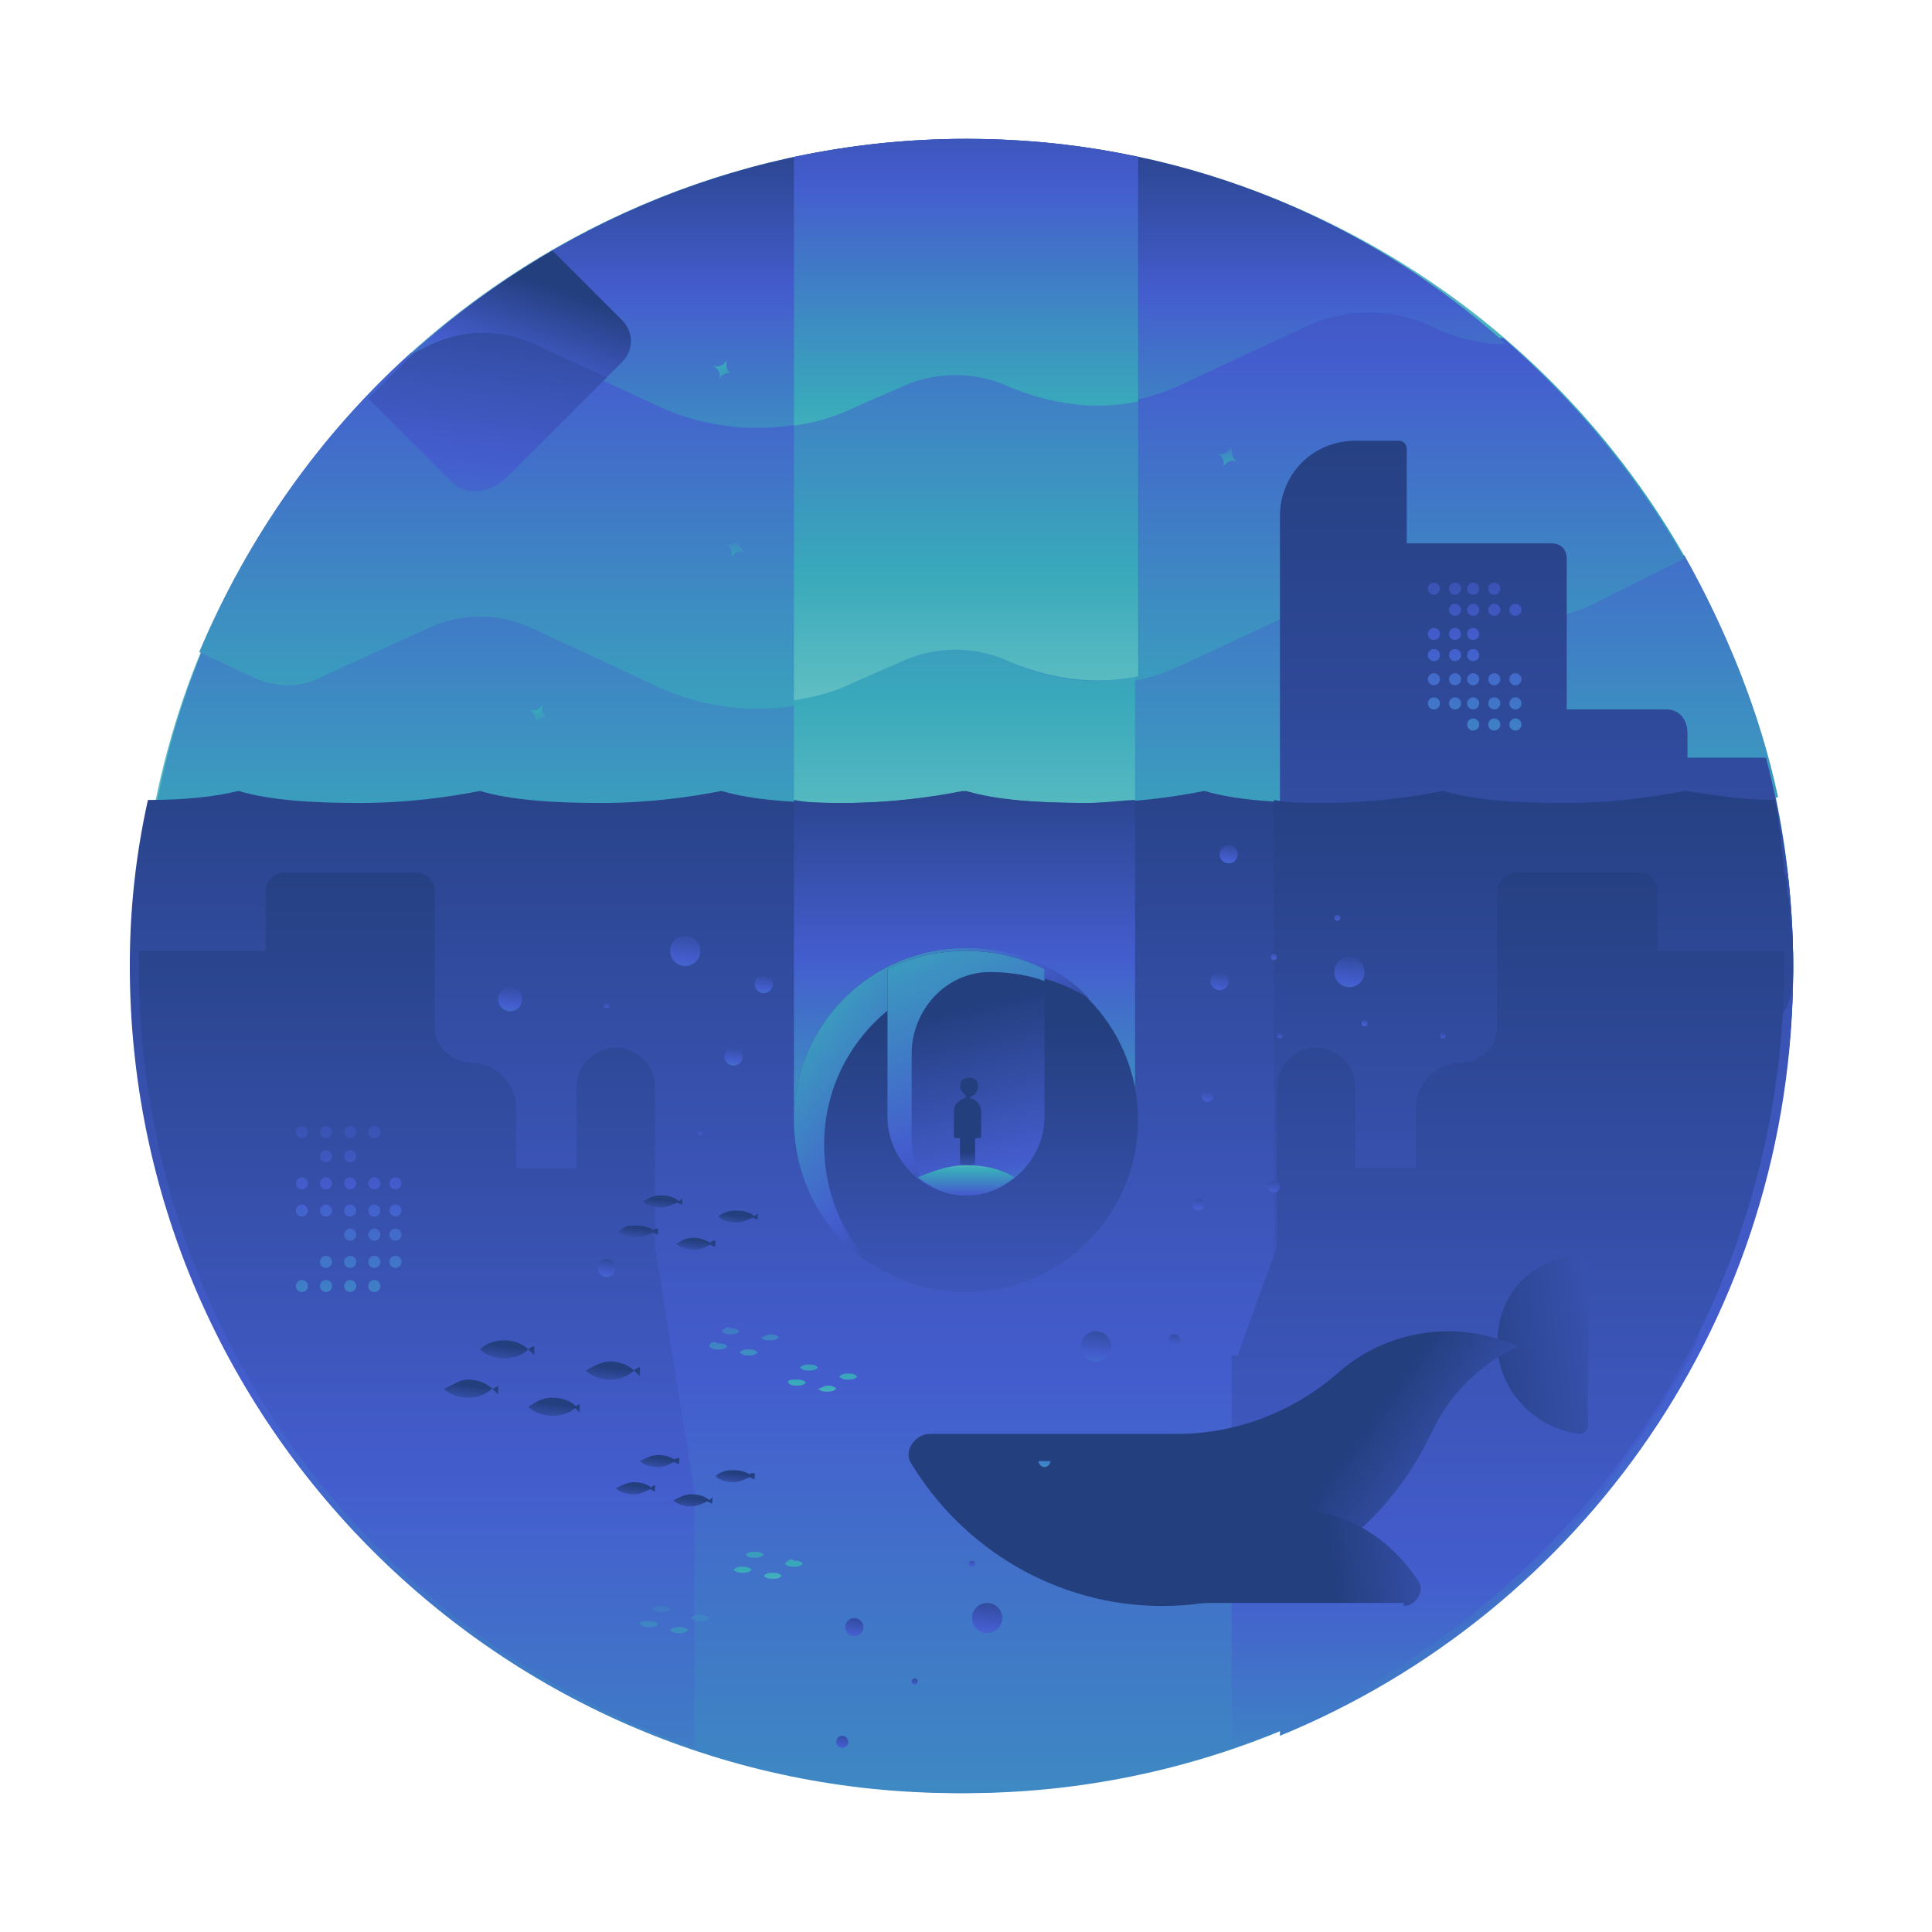 <?xml version="1.0" ?><svg style="enable-background:new 0 0 64 64;" version="1.1" viewBox="0 0 64 64" xml:space="preserve" xmlns="http://www.w3.org/2000/svg" xmlns:xlink="http://www.w3.org/1999/xlink"><g id="Layer_3"><g><linearGradient gradientUnits="userSpaceOnUse" id="SVGID_1_" x1="9.469" x2="60.719" y1="-8.116" y2="83.134"><stop offset="0" style="stop-color:#A0E2D0"/><stop offset="0.412" style="stop-color:#39A9BB"/><stop offset="1" style="stop-color:#445DCE"/></linearGradient><circle cx="32" cy="32" r="27.4" style="fill:url(#SVGID_1_);"/></g><g><linearGradient gradientUnits="userSpaceOnUse" id="SVGID_2_" x1="31.765" x2="31.765" y1="46.75" y2="-0.267"><stop offset="0" style="stop-color:#A0E2D0"/><stop offset="0.385" style="stop-color:#39A9BB"/><stop offset="0.673" style="stop-color:#445DCE"/><stop offset="0.996" style="stop-color:#243F7E"/></linearGradient><path d="M55.8,18.4l-3.1,1.4c-1.6,0.8-3.5,0.9-5.1,0.1c-1.3-0.7-2.9-0.7-4.2-0.1l-4.3,2    c-1.8,0.8-3.8,0.8-5.6,0l0,0c-1.1-0.5-2.4-0.5-3.5,0l-1.6,0.7c-2,0.9-4.4,0.9-6.4,0l-4.3-2c-1.1-0.5-2.3-0.5-3.4,0l-3.5,1.6    c-0.8,0.4-1.7,0.4-2.4,0l-1.6-0.8c-1.1,2.6-1.8,5.4-2,8.4l3.6,1.7c0.8,0.4,1.7,0.4,2.4,0l3.5-1.6c1.1-0.5,2.3-0.5,3.4,0l4.3,2    c2,0.9,4.4,0.9,6.4,0l1.6-0.7c1.1-0.5,2.4-0.5,3.5,0l1.9,0.9c0.6,0.3,1.2,0.3,1.7,0l6.3-2.9c1.3-0.6,2.8-0.7,4-0.1    C49,30,51,30,52.7,29.2l4-1.9c0.7-0.3,1.5-0.6,2.2-0.9C58.3,23.6,57.2,20.9,55.8,18.4z" style="fill:url(#SVGID_2_);"/><linearGradient gradientUnits="userSpaceOnUse" id="SVGID_3_" x1="31.251" x2="31.251" y1="37" y2="-2.615"><stop offset="0" style="stop-color:#A0E2D0"/><stop offset="0.307" style="stop-color:#39A9BB"/><stop offset="0.631" style="stop-color:#445DCE"/><stop offset="0.996" style="stop-color:#243F7E"/></linearGradient><path d="M55.8,18.5c-1.6-2.8-3.6-5.2-6-7.3c-0.8,0-1.6-0.2-2.4-0.6c-1.3-0.6-2.9-0.5-4.2,0.1l-4.2,2    c-1.8,0.8-3.8,0.8-5.6,0l0,0c-1.1-0.5-2.4-0.5-3.5,0l-1.6,0.7c-2,0.9-4.4,0.9-6.4,0l-4.3-2c-1.1-0.5-2.3-0.5-3.4,0l-0.6,0.3    c-3,2.7-5.4,6.1-7,9.9l1.7,0.8c0.8,0.4,1.7,0.4,2.4,0l3.5-1.6c1.1-0.5,2.3-0.5,3.4,0l4.3,2c2,0.9,4.4,0.9,6.4,0l1.6-0.7    c1.1-0.5,2.4-0.5,3.5,0l0,0c1.8,0.8,3.8,0.8,5.6,0l4.3-2c1.3-0.6,2.8-0.7,4-0.1c1.7,0.8,3.6,0.8,5.3,0.1L55.8,18.5z" style="fill:url(#SVGID_3_);"/><linearGradient gradientUnits="userSpaceOnUse" id="SVGID_4_" x1="31.685" x2="31.685" y1="25" y2="2.323"><stop offset="0" style="stop-color:#A0E2D0"/><stop offset="0.339" style="stop-color:#39A9BB"/><stop offset="0.673" style="stop-color:#445DCE"/><stop offset="0.941" style="stop-color:#243F7E"/></linearGradient><path d="M32,4.6c-7.2,0-13.7,2.8-18.6,7.3l0.8-0.4c1.1-0.5,2.3-0.5,3.4,0l4.3,2c2,0.9,4.4,0.9,6.4,0    l1.6-0.7c1.1-0.5,2.4-0.5,3.5,0l0,0c1.8,0.8,3.8,0.8,5.6,0l4.3-2c1.3-0.6,2.8-0.6,4.1,0c0.8,0.4,1.6,0.6,2.5,0.6    C45.1,7.1,38.9,4.6,32,4.6z" style="fill:url(#SVGID_4_);"/></g></g><g id="Layer_2"><linearGradient gradientUnits="userSpaceOnUse" id="SVGID_5_" x1="32" x2="32" y1="35.75" y2="-1.291"><stop offset="0" style="stop-color:#A0E2D0"/><stop offset="0.339" style="stop-color:#39A9BB"/><stop offset="0.673" style="stop-color:#445DCE"/><stop offset="0.996" style="stop-color:#243F7E"/></linearGradient><path d="M37.7,22.4c-1.4,0.3-2.9,0.2-4.3-0.5h0c-1.1-0.5-2.4-0.5-3.5,0l-1.6,0.7   c-0.6,0.3-1.3,0.5-2,0.6v9.3c0.7-0.1,1.4-0.3,2-0.6l1.6-0.7c1.1-0.5,2.4-0.5,3.5,0l1.9,0.9c0.6,0.3,1.2,0.3,1.7,0l0.6-0.3V22.4z" style="fill:url(#SVGID_5_);"/><linearGradient gradientUnits="userSpaceOnUse" id="SVGID_6_" x1="32" x2="32" y1="93.647" y2="22.453"><stop offset="0" style="stop-color:#A0E2D0"/><stop offset="0.339" style="stop-color:#39A9BB"/><stop offset="0.673" style="stop-color:#445DCE"/><stop offset="0.996" style="stop-color:#243F7E"/></linearGradient><path d="M55.9,26.2c-1,0.2-2.4,0.4-4,0.4s-3-0.1-4-0.4c-1,0.2-2.4,0.4-4,0.4s-3-0.1-4-0.4   c-1,0.2-2.4,0.4-4,0.4s-3-0.1-4-0.4c-1,0.2-2.4,0.4-4,0.4s-3-0.1-4-0.4c-1,0.2-2.4,0.4-4,0.4s-3-0.1-4-0.4c-1,0.2-2.4,0.4-4,0.4   s-3-0.1-4-0.4c-0.8,0.2-1.8,0.3-3,0.3c-0.4,1.8-0.6,3.6-0.6,5.5c0,15.1,12.3,27.4,27.4,27.4S59.4,47.1,59.4,32   c0-1.9-0.2-3.7-0.6-5.5C57.7,26.5,56.7,26.4,55.9,26.2z" style="fill:url(#SVGID_6_);"/><linearGradient gradientUnits="userSpaceOnUse" id="SVGID_7_" x1="50.88" x2="50.88" y1="114.364" y2="2.603"><stop offset="0" style="stop-color:#A0E2D0"/><stop offset="0.339" style="stop-color:#39A9BB"/><stop offset="0.625" style="stop-color:#445DCE"/><stop offset="0.909" style="stop-color:#243F7E"/></linearGradient><path d="M55.2,23.5h-3.3v-5c0-0.3-0.2-0.5-0.5-0.5h-4.8v-3.1c0-0.2-0.1-0.3-0.3-0.3h-1.4   c-1.4,0-2.5,1.1-2.5,2.5v40.4c10-4.1,17-13.9,17-25.4c0-2.4-0.3-4.7-0.9-7h-2.6v-0.8C55.9,23.8,55.6,23.5,55.2,23.5z" style="fill:url(#SVGID_7_);"/><linearGradient gradientUnits="userSpaceOnUse" id="SVGID_8_" x1="50.88" x2="50.88" y1="98.838" y2="17.52"><stop offset="0" style="stop-color:#A0E2D0"/><stop offset="0.339" style="stop-color:#39A9BB"/><stop offset="0.625" style="stop-color:#445DCE"/><stop offset="0.909" style="stop-color:#243F7E"/></linearGradient><path d="M59.4,32c0-0.5,0-1-0.1-1.6c0-0.3,0-0.5-0.1-0.8c0-0.2,0-0.5-0.1-0.7c0-0.4-0.1-0.7-0.1-1   c0-0.1,0-0.1,0-0.2c-0.1-0.4-0.1-0.8-0.2-1.2c-1.2,0-2.2-0.2-3-0.3c-1,0.2-2.4,0.4-4,0.4s-3-0.1-4-0.4c-1,0.2-2.4,0.4-4,0.4   c-0.6,0-1.1,0-1.6-0.1v30.9c0,0,0,0,0,0c0.6-0.3,1.2-0.5,1.8-0.8c0,0,0,0,0,0c1.2-0.6,2.3-1.3,3.4-2c0,0,0,0,0.1,0   c1.1-0.7,2.1-1.6,3-2.4c0,0,0.1-0.1,0.1-0.1c0.5-0.4,0.9-0.9,1.3-1.3c0,0,0,0,0,0c0.4-0.5,0.8-0.9,1.2-1.4c0-0.1,0.1-0.1,0.1-0.2   c0.4-0.5,0.7-1,1.1-1.5c0,0,0,0,0,0c0.3-0.5,0.7-1,1-1.6c0.1-0.1,0.1-0.2,0.2-0.3c0.3-0.5,0.6-1,0.8-1.6c0,0,0,0,0-0.1   c0.3-0.5,0.5-1.1,0.7-1.7c0-0.1,0.1-0.2,0.1-0.4c0.2-0.5,0.4-1.1,0.6-1.6c0,0,0-0.1,0-0.1c0.2-0.6,0.3-1.2,0.5-1.8   c0-0.1,0.1-0.3,0.1-0.4c0.1-0.6,0.2-1.2,0.3-1.8c0,0,0,0,0-0.1c0.1-0.6,0.2-1.2,0.2-1.8c0-0.2,0-0.3,0-0.5   C59.4,33.3,59.4,32.6,59.4,32L59.4,32z" style="fill:url(#SVGID_8_);"/><linearGradient gradientUnits="userSpaceOnUse" id="SVGID_9_" x1="13.779" x2="13.779" y1="96.5" y2="20.743"><stop offset="0" style="stop-color:#A0E2D0"/><stop offset="0.339" style="stop-color:#39A9BB"/><stop offset="0.625" style="stop-color:#445DCE"/><stop offset="0.909" style="stop-color:#243F7E"/></linearGradient><path d="M23,49.4l-1.3-8.1V36c0-0.7-0.6-1.3-1.3-1.3h0c-0.7,0-1.3,0.6-1.3,1.3v2.7h-2v-2   c0-0.8-0.7-1.5-1.5-1.5h0c-0.6,0-1.2-0.5-1.2-1.2v-4.5c0-0.3-0.3-0.6-0.6-0.6H9.4c-0.3,0-0.6,0.3-0.6,0.6v2H4.6   C4.4,43.7,12.1,54.1,23,57.9V49.4z" style="fill:url(#SVGID_9_);"/><linearGradient gradientTransform="matrix(-1 0 0 1 84.722 0)" gradientUnits="userSpaceOnUse" id="SVGID_10_" x1="34.502" x2="34.502" y1="96.5" y2="20.743"><stop offset="0" style="stop-color:#A0E2D0"/><stop offset="0.431" style="stop-color:#39A9BB"/><stop offset="0.583" style="stop-color:#445DCE"/><stop offset="0.909" style="stop-color:#243F7E"/></linearGradient><path d="M41,44.9l1.3-3.6V36c0-0.7,0.6-1.3,1.3-1.3h0c0.7,0,1.3,0.6,1.3,1.3v2.7h2v-2   c0-0.8,0.7-1.5,1.5-1.5l0,0c0.6,0,1.2-0.5,1.2-1.2v-4.5c0-0.3,0.3-0.6,0.6-0.6h4.1c0.3,0,0.6,0.3,0.6,0.6v2h4.2   c0.2,12.2-7.5,22.6-18.3,26.4V44.9z" style="fill:url(#SVGID_10_);"/><g><g><linearGradient gradientUnits="userSpaceOnUse" id="SVGID_11_" x1="47.47" x2="47.47" y1="33.75" y2="15.279"><stop offset="0" style="stop-color:#A0E2D0"/><stop offset="0.339" style="stop-color:#39A9BB"/><stop offset="0.673" style="stop-color:#445DCE"/><stop offset="0.996" style="stop-color:#243F7E"/></linearGradient><circle cx="47.5" cy="19.5" r="0.2" style="fill:url(#SVGID_11_);"/><linearGradient gradientUnits="userSpaceOnUse" id="SVGID_12_" x1="48.156" x2="48.156" y1="33.75" y2="15.279"><stop offset="0" style="stop-color:#A0E2D0"/><stop offset="0.339" style="stop-color:#39A9BB"/><stop offset="0.673" style="stop-color:#445DCE"/><stop offset="0.996" style="stop-color:#243F7E"/></linearGradient><circle cx="48.2" cy="19.5" r="0.2" style="fill:url(#SVGID_12_);"/><linearGradient gradientUnits="userSpaceOnUse" id="SVGID_13_" x1="48.842" x2="48.842" y1="33.75" y2="15.279"><stop offset="0" style="stop-color:#A0E2D0"/><stop offset="0.339" style="stop-color:#39A9BB"/><stop offset="0.673" style="stop-color:#445DCE"/><stop offset="0.996" style="stop-color:#243F7E"/></linearGradient><circle cx="48.8" cy="19.5" r="0.2" style="fill:url(#SVGID_13_);"/><linearGradient gradientUnits="userSpaceOnUse" id="SVGID_14_" x1="49.528" x2="49.528" y1="33.75" y2="15.279"><stop offset="0" style="stop-color:#A0E2D0"/><stop offset="0.339" style="stop-color:#39A9BB"/><stop offset="0.673" style="stop-color:#445DCE"/><stop offset="0.996" style="stop-color:#243F7E"/></linearGradient><circle cx="49.5" cy="19.5" r="0.2" style="fill:url(#SVGID_14_);"/></g><g><linearGradient gradientUnits="userSpaceOnUse" id="SVGID_15_" x1="48.156" x2="48.156" y1="33.75" y2="15.279"><stop offset="0" style="stop-color:#A0E2D0"/><stop offset="0.339" style="stop-color:#39A9BB"/><stop offset="0.673" style="stop-color:#445DCE"/><stop offset="0.996" style="stop-color:#243F7E"/></linearGradient><circle cx="48.2" cy="20.2" r="0.2" style="fill:url(#SVGID_15_);"/><linearGradient gradientUnits="userSpaceOnUse" id="SVGID_16_" x1="48.842" x2="48.842" y1="33.75" y2="15.279"><stop offset="0" style="stop-color:#A0E2D0"/><stop offset="0.339" style="stop-color:#39A9BB"/><stop offset="0.673" style="stop-color:#445DCE"/><stop offset="0.996" style="stop-color:#243F7E"/></linearGradient><circle cx="48.8" cy="20.2" r="0.2" style="fill:url(#SVGID_16_);"/><linearGradient gradientUnits="userSpaceOnUse" id="SVGID_17_" x1="49.528" x2="49.528" y1="33.75" y2="15.279"><stop offset="0" style="stop-color:#A0E2D0"/><stop offset="0.339" style="stop-color:#39A9BB"/><stop offset="0.673" style="stop-color:#445DCE"/><stop offset="0.996" style="stop-color:#243F7E"/></linearGradient><circle cx="49.5" cy="20.2" r="0.2" style="fill:url(#SVGID_17_);"/><linearGradient gradientUnits="userSpaceOnUse" id="SVGID_18_" x1="50.213" x2="50.213" y1="33.75" y2="15.279"><stop offset="0" style="stop-color:#A0E2D0"/><stop offset="0.339" style="stop-color:#39A9BB"/><stop offset="0.673" style="stop-color:#445DCE"/><stop offset="0.996" style="stop-color:#243F7E"/></linearGradient><circle cx="50.2" cy="20.2" r="0.2" style="fill:url(#SVGID_18_);"/></g><g><linearGradient gradientUnits="userSpaceOnUse" id="SVGID_19_" x1="47.47" x2="47.47" y1="33.75" y2="15.279"><stop offset="0" style="stop-color:#A0E2D0"/><stop offset="0.339" style="stop-color:#39A9BB"/><stop offset="0.673" style="stop-color:#445DCE"/><stop offset="0.996" style="stop-color:#243F7E"/></linearGradient><circle cx="47.5" cy="21" r="0.2" style="fill:url(#SVGID_19_);"/><linearGradient gradientUnits="userSpaceOnUse" id="SVGID_20_" x1="48.156" x2="48.156" y1="33.75" y2="15.279"><stop offset="0" style="stop-color:#A0E2D0"/><stop offset="0.339" style="stop-color:#39A9BB"/><stop offset="0.673" style="stop-color:#445DCE"/><stop offset="0.996" style="stop-color:#243F7E"/></linearGradient><circle cx="48.2" cy="21" r="0.2" style="fill:url(#SVGID_20_);"/><linearGradient gradientUnits="userSpaceOnUse" id="SVGID_21_" x1="48.842" x2="48.842" y1="33.75" y2="15.279"><stop offset="0" style="stop-color:#A0E2D0"/><stop offset="0.339" style="stop-color:#39A9BB"/><stop offset="0.673" style="stop-color:#445DCE"/><stop offset="0.996" style="stop-color:#243F7E"/></linearGradient><circle cx="48.8" cy="21" r="0.2" style="fill:url(#SVGID_21_);"/></g><g><linearGradient gradientUnits="userSpaceOnUse" id="SVGID_22_" x1="47.47" x2="47.47" y1="33.75" y2="15.279"><stop offset="0" style="stop-color:#A0E2D0"/><stop offset="0.339" style="stop-color:#39A9BB"/><stop offset="0.673" style="stop-color:#445DCE"/><stop offset="0.996" style="stop-color:#243F7E"/></linearGradient><circle cx="47.5" cy="21.7" r="0.2" style="fill:url(#SVGID_22_);"/><linearGradient gradientUnits="userSpaceOnUse" id="SVGID_23_" x1="48.156" x2="48.156" y1="33.75" y2="15.279"><stop offset="0" style="stop-color:#A0E2D0"/><stop offset="0.339" style="stop-color:#39A9BB"/><stop offset="0.673" style="stop-color:#445DCE"/><stop offset="0.996" style="stop-color:#243F7E"/></linearGradient><circle cx="48.2" cy="21.7" r="0.2" style="fill:url(#SVGID_23_);"/><linearGradient gradientUnits="userSpaceOnUse" id="SVGID_24_" x1="48.842" x2="48.842" y1="33.75" y2="15.279"><stop offset="0" style="stop-color:#A0E2D0"/><stop offset="0.339" style="stop-color:#39A9BB"/><stop offset="0.673" style="stop-color:#445DCE"/><stop offset="0.996" style="stop-color:#243F7E"/></linearGradient><circle cx="48.8" cy="21.7" r="0.2" style="fill:url(#SVGID_24_);"/></g><g><linearGradient gradientUnits="userSpaceOnUse" id="SVGID_25_" x1="47.47" x2="47.47" y1="33.75" y2="15.279"><stop offset="0" style="stop-color:#A0E2D0"/><stop offset="0.339" style="stop-color:#39A9BB"/><stop offset="0.673" style="stop-color:#445DCE"/><stop offset="0.996" style="stop-color:#243F7E"/></linearGradient><circle cx="47.5" cy="22.5" r="0.2" style="fill:url(#SVGID_25_);"/><linearGradient gradientUnits="userSpaceOnUse" id="SVGID_26_" x1="48.156" x2="48.156" y1="33.75" y2="15.279"><stop offset="0" style="stop-color:#A0E2D0"/><stop offset="0.339" style="stop-color:#39A9BB"/><stop offset="0.673" style="stop-color:#445DCE"/><stop offset="0.996" style="stop-color:#243F7E"/></linearGradient><circle cx="48.2" cy="22.5" r="0.2" style="fill:url(#SVGID_26_);"/><linearGradient gradientUnits="userSpaceOnUse" id="SVGID_27_" x1="48.842" x2="48.842" y1="33.75" y2="15.279"><stop offset="0" style="stop-color:#A0E2D0"/><stop offset="0.339" style="stop-color:#39A9BB"/><stop offset="0.673" style="stop-color:#445DCE"/><stop offset="0.996" style="stop-color:#243F7E"/></linearGradient><circle cx="48.8" cy="22.5" r="0.2" style="fill:url(#SVGID_27_);"/><linearGradient gradientUnits="userSpaceOnUse" id="SVGID_28_" x1="49.528" x2="49.528" y1="33.75" y2="15.279"><stop offset="0" style="stop-color:#A0E2D0"/><stop offset="0.339" style="stop-color:#39A9BB"/><stop offset="0.673" style="stop-color:#445DCE"/><stop offset="0.996" style="stop-color:#243F7E"/></linearGradient><circle cx="49.5" cy="22.5" r="0.2" style="fill:url(#SVGID_28_);"/><linearGradient gradientUnits="userSpaceOnUse" id="SVGID_29_" x1="50.213" x2="50.213" y1="33.75" y2="15.279"><stop offset="0" style="stop-color:#A0E2D0"/><stop offset="0.339" style="stop-color:#39A9BB"/><stop offset="0.673" style="stop-color:#445DCE"/><stop offset="0.996" style="stop-color:#243F7E"/></linearGradient><circle cx="50.2" cy="22.5" r="0.2" style="fill:url(#SVGID_29_);"/></g><g><linearGradient gradientUnits="userSpaceOnUse" id="SVGID_30_" x1="47.47" x2="47.47" y1="33.75" y2="15.279"><stop offset="0" style="stop-color:#A0E2D0"/><stop offset="0.339" style="stop-color:#39A9BB"/><stop offset="0.673" style="stop-color:#445DCE"/><stop offset="0.996" style="stop-color:#243F7E"/></linearGradient><circle cx="47.5" cy="23.3" r="0.2" style="fill:url(#SVGID_30_);"/><linearGradient gradientUnits="userSpaceOnUse" id="SVGID_31_" x1="48.156" x2="48.156" y1="33.75" y2="15.279"><stop offset="0" style="stop-color:#A0E2D0"/><stop offset="0.339" style="stop-color:#39A9BB"/><stop offset="0.673" style="stop-color:#445DCE"/><stop offset="0.996" style="stop-color:#243F7E"/></linearGradient><circle cx="48.2" cy="23.3" r="0.2" style="fill:url(#SVGID_31_);"/><linearGradient gradientUnits="userSpaceOnUse" id="SVGID_32_" x1="48.842" x2="48.842" y1="33.75" y2="15.279"><stop offset="0" style="stop-color:#A0E2D0"/><stop offset="0.339" style="stop-color:#39A9BB"/><stop offset="0.673" style="stop-color:#445DCE"/><stop offset="0.996" style="stop-color:#243F7E"/></linearGradient><circle cx="48.8" cy="23.3" r="0.2" style="fill:url(#SVGID_32_);"/><linearGradient gradientUnits="userSpaceOnUse" id="SVGID_33_" x1="49.528" x2="49.528" y1="33.75" y2="15.279"><stop offset="0" style="stop-color:#A0E2D0"/><stop offset="0.339" style="stop-color:#39A9BB"/><stop offset="0.673" style="stop-color:#445DCE"/><stop offset="0.996" style="stop-color:#243F7E"/></linearGradient><circle cx="49.5" cy="23.3" r="0.2" style="fill:url(#SVGID_33_);"/><linearGradient gradientUnits="userSpaceOnUse" id="SVGID_34_" x1="50.213" x2="50.213" y1="33.75" y2="15.279"><stop offset="0" style="stop-color:#A0E2D0"/><stop offset="0.339" style="stop-color:#39A9BB"/><stop offset="0.673" style="stop-color:#445DCE"/><stop offset="0.996" style="stop-color:#243F7E"/></linearGradient><circle cx="50.2" cy="23.3" r="0.2" style="fill:url(#SVGID_34_);"/></g><g><linearGradient gradientUnits="userSpaceOnUse" id="SVGID_35_" x1="48.842" x2="48.842" y1="33.75" y2="15.279"><stop offset="0" style="stop-color:#A0E2D0"/><stop offset="0.339" style="stop-color:#39A9BB"/><stop offset="0.673" style="stop-color:#445DCE"/><stop offset="0.996" style="stop-color:#243F7E"/></linearGradient><circle cx="48.8" cy="24" r="0.2" style="fill:url(#SVGID_35_);"/><linearGradient gradientUnits="userSpaceOnUse" id="SVGID_36_" x1="49.528" x2="49.528" y1="33.75" y2="15.279"><stop offset="0" style="stop-color:#A0E2D0"/><stop offset="0.339" style="stop-color:#39A9BB"/><stop offset="0.673" style="stop-color:#445DCE"/><stop offset="0.996" style="stop-color:#243F7E"/></linearGradient><circle cx="49.5" cy="24" r="0.2" style="fill:url(#SVGID_36_);"/><linearGradient gradientUnits="userSpaceOnUse" id="SVGID_37_" x1="50.213" x2="50.213" y1="33.75" y2="15.279"><stop offset="0" style="stop-color:#A0E2D0"/><stop offset="0.339" style="stop-color:#39A9BB"/><stop offset="0.673" style="stop-color:#445DCE"/><stop offset="0.996" style="stop-color:#243F7E"/></linearGradient><circle cx="50.2" cy="24" r="0.2" style="fill:url(#SVGID_37_);"/></g></g><g><g><linearGradient gradientUnits="userSpaceOnUse" id="SVGID_38_" x1="10.033" x2="10.033" y1="53.615" y2="32.762"><stop offset="0" style="stop-color:#A0E2D0"/><stop offset="0.339" style="stop-color:#39A9BB"/><stop offset="0.673" style="stop-color:#445DCE"/><stop offset="0.996" style="stop-color:#243F7E"/></linearGradient><circle cx="10" cy="37.5" r="0.2" style="fill:url(#SVGID_38_);"/><linearGradient gradientUnits="userSpaceOnUse" id="SVGID_39_" x1="10.807" x2="10.807" y1="53.615" y2="32.762"><stop offset="0" style="stop-color:#A0E2D0"/><stop offset="0.339" style="stop-color:#39A9BB"/><stop offset="0.673" style="stop-color:#445DCE"/><stop offset="0.996" style="stop-color:#243F7E"/></linearGradient><circle cx="10.8" cy="37.5" r="0.2" style="fill:url(#SVGID_39_);"/><linearGradient gradientUnits="userSpaceOnUse" id="SVGID_40_" x1="11.581" x2="11.581" y1="53.615" y2="32.762"><stop offset="0" style="stop-color:#A0E2D0"/><stop offset="0.339" style="stop-color:#39A9BB"/><stop offset="0.673" style="stop-color:#445DCE"/><stop offset="0.996" style="stop-color:#243F7E"/></linearGradient><circle cx="11.6" cy="37.5" r="0.2" style="fill:url(#SVGID_40_);"/><linearGradient gradientUnits="userSpaceOnUse" id="SVGID_41_" x1="12.355" x2="12.355" y1="53.615" y2="32.762"><stop offset="0" style="stop-color:#A0E2D0"/><stop offset="0.339" style="stop-color:#39A9BB"/><stop offset="0.673" style="stop-color:#445DCE"/><stop offset="0.996" style="stop-color:#243F7E"/></linearGradient><circle cx="12.4" cy="37.5" r="0.2" style="fill:url(#SVGID_41_);"/></g><g><linearGradient gradientUnits="userSpaceOnUse" id="SVGID_42_" x1="10.807" x2="10.807" y1="53.615" y2="32.762"><stop offset="0" style="stop-color:#A0E2D0"/><stop offset="0.339" style="stop-color:#39A9BB"/><stop offset="0.673" style="stop-color:#445DCE"/><stop offset="0.996" style="stop-color:#243F7E"/></linearGradient><circle cx="10.8" cy="38.3" r="0.2" style="fill:url(#SVGID_42_);"/><linearGradient gradientUnits="userSpaceOnUse" id="SVGID_43_" x1="11.581" x2="11.581" y1="53.615" y2="32.762"><stop offset="0" style="stop-color:#A0E2D0"/><stop offset="0.339" style="stop-color:#39A9BB"/><stop offset="0.673" style="stop-color:#445DCE"/><stop offset="0.996" style="stop-color:#243F7E"/></linearGradient><circle cx="11.6" cy="38.3" r="0.2" style="fill:url(#SVGID_43_);"/></g><g><linearGradient gradientUnits="userSpaceOnUse" id="SVGID_44_" x1="10.033" x2="10.033" y1="53.615" y2="32.762"><stop offset="0" style="stop-color:#A0E2D0"/><stop offset="0.339" style="stop-color:#39A9BB"/><stop offset="0.673" style="stop-color:#445DCE"/><stop offset="0.996" style="stop-color:#243F7E"/></linearGradient><circle cx="10" cy="39.2" r="0.2" style="fill:url(#SVGID_44_);"/><linearGradient gradientUnits="userSpaceOnUse" id="SVGID_45_" x1="10.807" x2="10.807" y1="53.615" y2="32.762"><stop offset="0" style="stop-color:#A0E2D0"/><stop offset="0.339" style="stop-color:#39A9BB"/><stop offset="0.673" style="stop-color:#445DCE"/><stop offset="0.996" style="stop-color:#243F7E"/></linearGradient><circle cx="10.8" cy="39.2" r="0.2" style="fill:url(#SVGID_45_);"/><linearGradient gradientUnits="userSpaceOnUse" id="SVGID_46_" x1="11.581" x2="11.581" y1="53.615" y2="32.762"><stop offset="0" style="stop-color:#A0E2D0"/><stop offset="0.339" style="stop-color:#39A9BB"/><stop offset="0.673" style="stop-color:#445DCE"/><stop offset="0.996" style="stop-color:#243F7E"/></linearGradient><circle cx="11.6" cy="39.2" r="0.2" style="fill:url(#SVGID_46_);"/><linearGradient gradientUnits="userSpaceOnUse" id="SVGID_47_" x1="12.355" x2="12.355" y1="53.615" y2="32.762"><stop offset="0" style="stop-color:#A0E2D0"/><stop offset="0.339" style="stop-color:#39A9BB"/><stop offset="0.673" style="stop-color:#445DCE"/><stop offset="0.996" style="stop-color:#243F7E"/></linearGradient><circle cx="12.4" cy="39.2" r="0.2" style="fill:url(#SVGID_47_);"/><linearGradient gradientUnits="userSpaceOnUse" id="SVGID_48_" x1="13.129" x2="13.129" y1="53.615" y2="32.762"><stop offset="0" style="stop-color:#A0E2D0"/><stop offset="0.339" style="stop-color:#39A9BB"/><stop offset="0.673" style="stop-color:#445DCE"/><stop offset="0.996" style="stop-color:#243F7E"/></linearGradient><circle cx="13.1" cy="39.2" r="0.2" style="fill:url(#SVGID_48_);"/></g><g><linearGradient gradientUnits="userSpaceOnUse" id="SVGID_49_" x1="10.033" x2="10.033" y1="53.615" y2="32.762"><stop offset="0" style="stop-color:#A0E2D0"/><stop offset="0.339" style="stop-color:#39A9BB"/><stop offset="0.673" style="stop-color:#445DCE"/><stop offset="0.996" style="stop-color:#243F7E"/></linearGradient><circle cx="10" cy="40.1" r="0.2" style="fill:url(#SVGID_49_);"/><linearGradient gradientUnits="userSpaceOnUse" id="SVGID_50_" x1="10.807" x2="10.807" y1="53.615" y2="32.762"><stop offset="0" style="stop-color:#A0E2D0"/><stop offset="0.339" style="stop-color:#39A9BB"/><stop offset="0.673" style="stop-color:#445DCE"/><stop offset="0.996" style="stop-color:#243F7E"/></linearGradient><circle cx="10.8" cy="40.1" r="0.2" style="fill:url(#SVGID_50_);"/><linearGradient gradientUnits="userSpaceOnUse" id="SVGID_51_" x1="11.581" x2="11.581" y1="53.615" y2="32.762"><stop offset="0" style="stop-color:#A0E2D0"/><stop offset="0.339" style="stop-color:#39A9BB"/><stop offset="0.673" style="stop-color:#445DCE"/><stop offset="0.996" style="stop-color:#243F7E"/></linearGradient><circle cx="11.6" cy="40.1" r="0.2" style="fill:url(#SVGID_51_);"/><linearGradient gradientUnits="userSpaceOnUse" id="SVGID_52_" x1="12.355" x2="12.355" y1="53.615" y2="32.762"><stop offset="0" style="stop-color:#A0E2D0"/><stop offset="0.339" style="stop-color:#39A9BB"/><stop offset="0.673" style="stop-color:#445DCE"/><stop offset="0.996" style="stop-color:#243F7E"/></linearGradient><circle cx="12.4" cy="40.1" r="0.2" style="fill:url(#SVGID_52_);"/><linearGradient gradientUnits="userSpaceOnUse" id="SVGID_53_" x1="13.129" x2="13.129" y1="53.615" y2="32.762"><stop offset="0" style="stop-color:#A0E2D0"/><stop offset="0.339" style="stop-color:#39A9BB"/><stop offset="0.673" style="stop-color:#445DCE"/><stop offset="0.996" style="stop-color:#243F7E"/></linearGradient><circle cx="13.1" cy="40.1" r="0.2" style="fill:url(#SVGID_53_);"/></g><g><linearGradient gradientUnits="userSpaceOnUse" id="SVGID_54_" x1="11.581" x2="11.581" y1="53.615" y2="32.762"><stop offset="0" style="stop-color:#A0E2D0"/><stop offset="0.339" style="stop-color:#39A9BB"/><stop offset="0.673" style="stop-color:#445DCE"/><stop offset="0.996" style="stop-color:#243F7E"/></linearGradient><circle cx="11.6" cy="40.9" r="0.2" style="fill:url(#SVGID_54_);"/><linearGradient gradientUnits="userSpaceOnUse" id="SVGID_55_" x1="12.355" x2="12.355" y1="53.615" y2="32.762"><stop offset="0" style="stop-color:#A0E2D0"/><stop offset="0.339" style="stop-color:#39A9BB"/><stop offset="0.673" style="stop-color:#445DCE"/><stop offset="0.996" style="stop-color:#243F7E"/></linearGradient><circle cx="12.4" cy="40.9" r="0.2" style="fill:url(#SVGID_55_);"/><linearGradient gradientUnits="userSpaceOnUse" id="SVGID_56_" x1="13.129" x2="13.129" y1="53.615" y2="32.762"><stop offset="0" style="stop-color:#A0E2D0"/><stop offset="0.339" style="stop-color:#39A9BB"/><stop offset="0.673" style="stop-color:#445DCE"/><stop offset="0.996" style="stop-color:#243F7E"/></linearGradient><circle cx="13.1" cy="40.9" r="0.2" style="fill:url(#SVGID_56_);"/></g><g><linearGradient gradientUnits="userSpaceOnUse" id="SVGID_57_" x1="10.807" x2="10.807" y1="53.615" y2="32.762"><stop offset="0" style="stop-color:#A0E2D0"/><stop offset="0.339" style="stop-color:#39A9BB"/><stop offset="0.673" style="stop-color:#445DCE"/><stop offset="0.996" style="stop-color:#243F7E"/></linearGradient><circle cx="10.8" cy="41.8" r="0.2" style="fill:url(#SVGID_57_);"/><linearGradient gradientUnits="userSpaceOnUse" id="SVGID_58_" x1="11.581" x2="11.581" y1="53.615" y2="32.762"><stop offset="0" style="stop-color:#A0E2D0"/><stop offset="0.339" style="stop-color:#39A9BB"/><stop offset="0.673" style="stop-color:#445DCE"/><stop offset="0.996" style="stop-color:#243F7E"/></linearGradient><circle cx="11.6" cy="41.8" r="0.2" style="fill:url(#SVGID_58_);"/><linearGradient gradientUnits="userSpaceOnUse" id="SVGID_59_" x1="12.355" x2="12.355" y1="53.615" y2="32.762"><stop offset="0" style="stop-color:#A0E2D0"/><stop offset="0.339" style="stop-color:#39A9BB"/><stop offset="0.673" style="stop-color:#445DCE"/><stop offset="0.996" style="stop-color:#243F7E"/></linearGradient><circle cx="12.4" cy="41.8" r="0.2" style="fill:url(#SVGID_59_);"/><linearGradient gradientUnits="userSpaceOnUse" id="SVGID_60_" x1="13.129" x2="13.129" y1="53.615" y2="32.762"><stop offset="0" style="stop-color:#A0E2D0"/><stop offset="0.339" style="stop-color:#39A9BB"/><stop offset="0.673" style="stop-color:#445DCE"/><stop offset="0.996" style="stop-color:#243F7E"/></linearGradient><circle cx="13.1" cy="41.8" r="0.2" style="fill:url(#SVGID_60_);"/></g><g><linearGradient gradientUnits="userSpaceOnUse" id="SVGID_61_" x1="10.033" x2="10.033" y1="53.615" y2="32.762"><stop offset="0" style="stop-color:#A0E2D0"/><stop offset="0.339" style="stop-color:#39A9BB"/><stop offset="0.673" style="stop-color:#445DCE"/><stop offset="0.996" style="stop-color:#243F7E"/></linearGradient><circle cx="10" cy="42.6" r="0.2" style="fill:url(#SVGID_61_);"/><linearGradient gradientUnits="userSpaceOnUse" id="SVGID_62_" x1="10.807" x2="10.807" y1="53.615" y2="32.762"><stop offset="0" style="stop-color:#A0E2D0"/><stop offset="0.339" style="stop-color:#39A9BB"/><stop offset="0.673" style="stop-color:#445DCE"/><stop offset="0.996" style="stop-color:#243F7E"/></linearGradient><circle cx="10.8" cy="42.6" r="0.2" style="fill:url(#SVGID_62_);"/><linearGradient gradientUnits="userSpaceOnUse" id="SVGID_63_" x1="11.581" x2="11.581" y1="53.615" y2="32.762"><stop offset="0" style="stop-color:#A0E2D0"/><stop offset="0.339" style="stop-color:#39A9BB"/><stop offset="0.673" style="stop-color:#445DCE"/><stop offset="0.996" style="stop-color:#243F7E"/></linearGradient><circle cx="11.6" cy="42.6" r="0.2" style="fill:url(#SVGID_63_);"/><linearGradient gradientUnits="userSpaceOnUse" id="SVGID_64_" x1="12.355" x2="12.355" y1="53.615" y2="32.762"><stop offset="0" style="stop-color:#A0E2D0"/><stop offset="0.339" style="stop-color:#39A9BB"/><stop offset="0.673" style="stop-color:#445DCE"/><stop offset="0.996" style="stop-color:#243F7E"/></linearGradient><circle cx="12.4" cy="42.6" r="0.2" style="fill:url(#SVGID_64_);"/></g></g><linearGradient gradientUnits="userSpaceOnUse" id="SVGID_65_" x1="32" x2="32" y1="30" y2="-2.439"><stop offset="0" style="stop-color:#A0E2D0"/><stop offset="0.339" style="stop-color:#39A9BB"/><stop offset="0.673" style="stop-color:#445DCE"/><stop offset="0.996" style="stop-color:#243F7E"/></linearGradient><path d="M37.7,13.1c-1.4,0.3-2.9,0.2-4.3-0.5c-1.1-0.5-2.4-0.5-3.5,0l-1.6,0.7   c-0.6,0.3-1.3,0.5-2,0.6v9.3c0.7-0.1,1.4-0.3,2-0.6l1.6-0.7c1.1-0.5,2.4-0.5,3.5,0h0c1.4,0.6,2.9,0.8,4.3,0.5V13.1z" style="fill:url(#SVGID_65_);"/><linearGradient gradientUnits="userSpaceOnUse" id="SVGID_66_" x1="32" x2="32" y1="20.875" y2="-1.048"><stop offset="0" style="stop-color:#A0E2D0"/><stop offset="0.339" style="stop-color:#39A9BB"/><stop offset="0.673" style="stop-color:#445DCE"/><stop offset="0.996" style="stop-color:#243F7E"/></linearGradient><path d="M37.7,5.2c-1.8-0.4-3.7-0.6-5.7-0.6c-1.9,0-3.8,0.2-5.7,0.6v8.9c0.7-0.1,1.4-0.3,2-0.6   l1.6-0.7c1.1-0.5,2.4-0.5,3.5,0h0c1.4,0.6,2.9,0.8,4.3,0.5V5.2z" style="fill:url(#SVGID_66_);"/><linearGradient gradientUnits="userSpaceOnUse" id="SVGID_67_" x1="32" x2="32" y1="46.083" y2="24.75"><stop offset="0" style="stop-color:#A0E2D0"/><stop offset="0.339" style="stop-color:#39A9BB"/><stop offset="0.673" style="stop-color:#445DCE"/><stop offset="0.996" style="stop-color:#243F7E"/></linearGradient><path d="M37.7,26.5c-0.5,0-1.1,0.1-1.7,0.1c-1.6,0-3-0.1-4-0.4c-1,0.2-2.4,0.4-4,0.4   c-0.6,0-1.2,0-1.7-0.1v10.6h11.3V26.5z" style="fill:url(#SVGID_67_);"/><linearGradient gradientUnits="userSpaceOnUse" id="SVGID_68_" x1="32" x2="32" y1="64.613" y2="32.706"><stop offset="0" style="stop-color:#A0E2D0"/><stop offset="0.248" style="stop-color:#39A9BB"/><stop offset="0.595" style="stop-color:#445DCE"/><stop offset="0.961" style="stop-color:#243F7E"/></linearGradient><circle cx="32" cy="37.1" r="5.7" style="fill:url(#SVGID_68_);"/><linearGradient gradientUnits="userSpaceOnUse" id="SVGID_69_" x1="23.865" x2="34.24" y1="30.919" y2="38.836"><stop offset="0" style="stop-color:#A0E2D0"/><stop offset="0.257" style="stop-color:#39A9BB"/><stop offset="0.673" style="stop-color:#445DCE"/><stop offset="0.996" style="stop-color:#243F7E"/></linearGradient><path d="M27.3,37.9c0-3.1,2.5-5.7,5.7-5.7c1.1,0,2.2,0.3,3.1,0.9c-1-1.1-2.5-1.7-4.1-1.7   c-3.1,0-5.7,2.5-5.7,5.7c0,2,1,3.8,2.6,4.8C27.9,40.9,27.3,39.5,27.3,37.9z" style="fill:url(#SVGID_69_);"/><linearGradient gradientUnits="userSpaceOnUse" id="SVGID_70_" x1="34.359" x2="31.693" y1="44.926" y2="33.342"><stop offset="0" style="stop-color:#A0E2D0"/><stop offset="0.339" style="stop-color:#39A9BB"/><stop offset="0.536" style="stop-color:#445DCE"/><stop offset="0.996" style="stop-color:#243F7E"/></linearGradient><path d="M32,31.5c-0.9,0-1.8,0.2-2.6,0.6V37c0,1.4,1.2,2.6,2.6,2.6s2.6-1.2,2.6-2.6v-4.9   C33.8,31.7,32.9,31.5,32,31.5z" style="fill:url(#SVGID_70_);"/><linearGradient gradientUnits="userSpaceOnUse" id="SVGID_71_" x1="28.08" x2="35.247" y1="26.591" y2="41.632"><stop offset="0" style="stop-color:#A0E2D0"/><stop offset="0.248" style="stop-color:#39A9BB"/><stop offset="0.673" style="stop-color:#445DCE"/><stop offset="0.996" style="stop-color:#243F7E"/></linearGradient><path d="M30.2,37.6v-2.7c0-1.4,1.1-2.7,2.6-2.7c0,0,0,0,0,0c0.6,0,1.3,0.1,1.8,0.3v-0.4   c-0.8-0.4-1.7-0.6-2.6-0.6s-1.8,0.2-2.6,0.6V37c0,0.9,0.5,1.7,1.2,2.2C30.3,38.7,30.2,38.2,30.2,37.6z" style="fill:url(#SVGID_71_);"/><linearGradient gradientUnits="userSpaceOnUse" id="SVGID_72_" x1="32" x2="32" y1="40.5" y2="38.145"><stop offset="0" style="stop-color:#A0E2D0"/><stop offset="0.339" style="stop-color:#39A9BB"/><stop offset="0.673" style="stop-color:#445DCE"/><stop offset="0.996" style="stop-color:#243F7E"/></linearGradient><path d="M32.2,36.4C32.1,36.4,32.1,36.3,32.2,36.4L32.2,36.4c-0.1-0.1,0-0.1,0-0.1   c0.1,0,0.2-0.2,0.2-0.3v0c0-0.2-0.1-0.3-0.3-0.3h0c-0.2,0-0.3,0.1-0.3,0.3v0c0,0.1,0.1,0.2,0.2,0.3c0,0,0,0,0,0v0   c0,0,0,0.1-0.1,0.1c-0.2,0.1-0.3,0.2-0.3,0.4v0v0.7v0.1c0,0.1,0,0.1,0.1,0.1h0.1v0.8c0,0.1,0.1,0.1,0.2,0.1h0.1   c0.1,0,0.2,0,0.2-0.1v-0.8h0.1c0.1,0,0.1,0,0.1-0.1v-0.1v-0.7v0C32.5,36.6,32.3,36.4,32.2,36.4z" style="fill:url(#SVGID_72_);"/><linearGradient gradientUnits="userSpaceOnUse" id="SVGID_73_" x1="24.312" x2="24.312" y1="19.875" y2="15.686"><stop offset="0" style="stop-color:#A0E2D0"/><stop offset="0.307" style="stop-color:#39A9BB"/><stop offset="0.631" style="stop-color:#445DCE"/><stop offset="0.996" style="stop-color:#243F7E"/></linearGradient><path d="M24.7,18.3c-0.2-0.1-0.4,0-0.5,0.2c0.1-0.2,0-0.4-0.2-0.5c0.2,0.1,0.4,0,0.5-0.2   C24.4,18,24.5,18.2,24.7,18.3z" style="fill:url(#SVGID_73_);"/><linearGradient gradientUnits="userSpaceOnUse" id="SVGID_74_" x1="40.685" x2="40.685" y1="16.854" y2="12.665"><stop offset="0" style="stop-color:#A0E2D0"/><stop offset="0.307" style="stop-color:#39A9BB"/><stop offset="0.631" style="stop-color:#445DCE"/><stop offset="0.996" style="stop-color:#243F7E"/></linearGradient><path d="M41,15.3c-0.2-0.1-0.4,0-0.5,0.2c0.1-0.2,0-0.4-0.2-0.5c0.2,0.1,0.4,0,0.5-0.2   C40.8,15,40.8,15.2,41,15.3z" style="fill:url(#SVGID_74_);"/><linearGradient gradientUnits="userSpaceOnUse" id="SVGID_75_" x1="17.39" x2="18.703" y1="21.856" y2="27.106"><stop offset="0" style="stop-color:#A0E2D0"/><stop offset="0.307" style="stop-color:#39A9BB"/><stop offset="0.631" style="stop-color:#445DCE"/><stop offset="0.996" style="stop-color:#243F7E"/></linearGradient><path d="M18.2,23.8c-0.2-0.1-0.4,0-0.5,0.2c0.1-0.2,0-0.4-0.2-0.5c0.2,0.1,0.4,0,0.5-0.2   C17.9,23.5,18,23.8,18.2,23.8z" style="fill:url(#SVGID_75_);"/><linearGradient gradientUnits="userSpaceOnUse" id="SVGID_76_" x1="23.498" x2="24.81" y1="10.453" y2="15.703"><stop offset="0" style="stop-color:#A0E2D0"/><stop offset="0.307" style="stop-color:#39A9BB"/><stop offset="0.631" style="stop-color:#445DCE"/><stop offset="0.996" style="stop-color:#243F7E"/></linearGradient><path d="M24.3,12.4c-0.2-0.1-0.4,0-0.5,0.2c0.1-0.2,0-0.4-0.2-0.5c0.2,0.1,0.4,0,0.5-0.2   C24,12.1,24.1,12.4,24.3,12.4z" style="fill:url(#SVGID_76_);"/><linearGradient gradientUnits="userSpaceOnUse" id="SVGID_77_" x1="32" x2="32" y1="37.854" y2="40.565"><stop offset="0" style="stop-color:#A0E2D0"/><stop offset="0.339" style="stop-color:#39A9BB"/><stop offset="0.625" style="stop-color:#445DCE"/><stop offset="0.909" style="stop-color:#243F7E"/></linearGradient><path d="M33.6,39c-0.5-0.3-1-0.4-1.6-0.4s-1.1,0.2-1.6,0.4c0.4,0.3,1,0.6,1.6,0.6S33.1,39.4,33.6,39   z" style="fill:url(#SVGID_77_);"/><linearGradient gradientUnits="userSpaceOnUse" id="SVGID_78_" x1="22.252" x2="22.864" y1="35.079" y2="30.183"><stop offset="0" style="stop-color:#A0E2D0"/><stop offset="0.339" style="stop-color:#39A9BB"/><stop offset="0.673" style="stop-color:#445DCE"/><stop offset="0.996" style="stop-color:#243F7E"/></linearGradient><circle cx="22.7" cy="31.5" r="0.5" style="fill:url(#SVGID_78_);"/><linearGradient gradientUnits="userSpaceOnUse" id="SVGID_79_" x1="39.763" x2="40.045" y1="37.97" y2="35.714"><stop offset="0" style="stop-color:#A0E2D0"/><stop offset="0.339" style="stop-color:#39A9BB"/><stop offset="0.673" style="stop-color:#445DCE"/><stop offset="0.996" style="stop-color:#243F7E"/></linearGradient><circle cx="40" cy="36.3" r="0.2" style="fill:url(#SVGID_79_);"/><linearGradient gradientUnits="userSpaceOnUse" id="SVGID_80_" x1="38.69" x2="38.972" y1="46.089" y2="43.833"><stop offset="0" style="stop-color:#A0E2D0"/><stop offset="0.339" style="stop-color:#39A9BB"/><stop offset="0.673" style="stop-color:#445DCE"/><stop offset="0.996" style="stop-color:#243F7E"/></linearGradient><circle cx="38.9" cy="44.4" r="0.2" style="fill:url(#SVGID_80_);"/><linearGradient gradientUnits="userSpaceOnUse" id="SVGID_81_" x1="42.02" x2="42.302" y1="40.992" y2="38.737"><stop offset="0" style="stop-color:#A0E2D0"/><stop offset="0.339" style="stop-color:#39A9BB"/><stop offset="0.673" style="stop-color:#445DCE"/><stop offset="0.996" style="stop-color:#243F7E"/></linearGradient><circle cx="42.2" cy="39.3" r="0.2" style="fill:url(#SVGID_81_);"/><linearGradient gradientUnits="userSpaceOnUse" id="SVGID_82_" x1="39.515" x2="39.797" y1="41.544" y2="39.288"><stop offset="0" style="stop-color:#A0E2D0"/><stop offset="0.339" style="stop-color:#39A9BB"/><stop offset="0.673" style="stop-color:#445DCE"/><stop offset="0.996" style="stop-color:#243F7E"/></linearGradient><circle cx="39.7" cy="39.9" r="0.2" style="fill:url(#SVGID_82_);"/><linearGradient gradientUnits="userSpaceOnUse" id="SVGID_83_" x1="44.334" x2="44.881" y1="35.471" y2="31.092"><stop offset="0" style="stop-color:#A0E2D0"/><stop offset="0.339" style="stop-color:#39A9BB"/><stop offset="0.673" style="stop-color:#445DCE"/><stop offset="0.996" style="stop-color:#243F7E"/></linearGradient><circle cx="44.7" cy="32.2" r="0.5" style="fill:url(#SVGID_83_);"/><linearGradient gradientUnits="userSpaceOnUse" id="SVGID_84_" x1="40.129" x2="40.473" y1="34.57" y2="31.82"><stop offset="0" style="stop-color:#A0E2D0"/><stop offset="0.339" style="stop-color:#39A9BB"/><stop offset="0.673" style="stop-color:#445DCE"/><stop offset="0.996" style="stop-color:#243F7E"/></linearGradient><circle cx="40.4" cy="32.5" r="0.3" style="fill:url(#SVGID_84_);"/><linearGradient gradientUnits="userSpaceOnUse" id="SVGID_85_" x1="16.603" x2="17.038" y1="35.635" y2="32.152"><stop offset="0" style="stop-color:#A0E2D0"/><stop offset="0.339" style="stop-color:#39A9BB"/><stop offset="0.673" style="stop-color:#445DCE"/><stop offset="0.996" style="stop-color:#243F7E"/></linearGradient><circle cx="16.9" cy="33.1" r="0.4" style="fill:url(#SVGID_85_);"/><linearGradient gradientUnits="userSpaceOnUse" id="SVGID_86_" x1="24.082" x2="24.384" y1="36.737" y2="34.322"><stop offset="0" style="stop-color:#A0E2D0"/><stop offset="0.339" style="stop-color:#39A9BB"/><stop offset="0.673" style="stop-color:#445DCE"/><stop offset="0.996" style="stop-color:#243F7E"/></linearGradient><circle cx="24.3" cy="35" r="0.3" style="fill:url(#SVGID_86_);"/><linearGradient gradientUnits="userSpaceOnUse" id="SVGID_87_" x1="40.462" x2="40.764" y1="30.076" y2="27.661"><stop offset="0" style="stop-color:#A0E2D0"/><stop offset="0.339" style="stop-color:#39A9BB"/><stop offset="0.673" style="stop-color:#445DCE"/><stop offset="0.996" style="stop-color:#243F7E"/></linearGradient><circle cx="40.7" cy="28.3" r="0.3" style="fill:url(#SVGID_87_);"/><linearGradient gradientUnits="userSpaceOnUse" id="SVGID_88_" x1="19.926" x2="20.227" y1="43.815" y2="41.4"><stop offset="0" style="stop-color:#A0E2D0"/><stop offset="0.339" style="stop-color:#39A9BB"/><stop offset="0.673" style="stop-color:#445DCE"/><stop offset="0.996" style="stop-color:#243F7E"/></linearGradient><circle cx="20.1" cy="42" r="0.3" style="fill:url(#SVGID_88_);"/><linearGradient gradientUnits="userSpaceOnUse" id="SVGID_89_" x1="25.073" x2="25.375" y1="34.359" y2="31.944"><stop offset="0" style="stop-color:#A0E2D0"/><stop offset="0.339" style="stop-color:#39A9BB"/><stop offset="0.673" style="stop-color:#445DCE"/><stop offset="0.996" style="stop-color:#243F7E"/></linearGradient><circle cx="25.3" cy="32.6" r="0.3" style="fill:url(#SVGID_89_);"/><linearGradient gradientUnits="userSpaceOnUse" id="SVGID_90_" x1="23.131" x2="23.282" y1="38.418" y2="37.211"><stop offset="0" style="stop-color:#A0E2D0"/><stop offset="0.339" style="stop-color:#39A9BB"/><stop offset="0.673" style="stop-color:#445DCE"/><stop offset="0.996" style="stop-color:#243F7E"/></linearGradient><circle cx="23.2" cy="37.5" r="0.1" style="fill:url(#SVGID_90_);"/><linearGradient gradientUnits="userSpaceOnUse" id="SVGID_91_" x1="42.25" x2="42.401" y1="35.225" y2="34.018"><stop offset="0" style="stop-color:#A0E2D0"/><stop offset="0.339" style="stop-color:#39A9BB"/><stop offset="0.673" style="stop-color:#445DCE"/><stop offset="0.996" style="stop-color:#243F7E"/></linearGradient><circle cx="42.4" cy="34.3" r="0.1" style="fill:url(#SVGID_91_);"/><linearGradient gradientUnits="userSpaceOnUse" id="SVGID_92_" x1="45.108" x2="45.259" y1="34.759" y2="33.552"><stop offset="0" style="stop-color:#A0E2D0"/><stop offset="0.339" style="stop-color:#39A9BB"/><stop offset="0.673" style="stop-color:#445DCE"/><stop offset="0.996" style="stop-color:#243F7E"/></linearGradient><circle cx="45.2" cy="33.9" r="0.1" style="fill:url(#SVGID_92_);"/><linearGradient gradientUnits="userSpaceOnUse" id="SVGID_93_" x1="47.67" x2="47.821" y1="35.225" y2="34.018"><stop offset="0" style="stop-color:#A0E2D0"/><stop offset="0.339" style="stop-color:#39A9BB"/><stop offset="0.673" style="stop-color:#445DCE"/><stop offset="0.996" style="stop-color:#243F7E"/></linearGradient><circle cx="47.8" cy="34.3" r="0.1" style="fill:url(#SVGID_93_);"/><linearGradient gradientUnits="userSpaceOnUse" id="SVGID_94_" x1="42.117" x2="42.268" y1="32.555" y2="31.347"><stop offset="0" style="stop-color:#A0E2D0"/><stop offset="0.339" style="stop-color:#39A9BB"/><stop offset="0.673" style="stop-color:#445DCE"/><stop offset="0.996" style="stop-color:#243F7E"/></linearGradient><circle cx="42.2" cy="31.7" r="0.1" style="fill:url(#SVGID_94_);"/><linearGradient gradientUnits="userSpaceOnUse" id="SVGID_95_" x1="44.146" x2="44.297" y1="31.259" y2="30.052"><stop offset="0" style="stop-color:#A0E2D0"/><stop offset="0.339" style="stop-color:#39A9BB"/><stop offset="0.673" style="stop-color:#445DCE"/><stop offset="0.996" style="stop-color:#243F7E"/></linearGradient><circle cx="44.3" cy="30.4" r="0.1" style="fill:url(#SVGID_95_);"/><linearGradient gradientUnits="userSpaceOnUse" id="SVGID_96_" x1="27.712" x2="27.994" y1="59.378" y2="57.122"><stop offset="0" style="stop-color:#A0E2D0"/><stop offset="0.339" style="stop-color:#39A9BB"/><stop offset="0.673" style="stop-color:#445DCE"/><stop offset="0.996" style="stop-color:#243F7E"/></linearGradient><circle cx="27.9" cy="57.7" r="0.2" style="fill:url(#SVGID_96_);"/><linearGradient gradientUnits="userSpaceOnUse" id="SVGID_97_" x1="32.283" x2="32.83" y1="56.879" y2="52.5"><stop offset="0" style="stop-color:#A0E2D0"/><stop offset="0.339" style="stop-color:#39A9BB"/><stop offset="0.673" style="stop-color:#445DCE"/><stop offset="0.996" style="stop-color:#243F7E"/></linearGradient><circle cx="32.7" cy="53.6" r="0.5" style="fill:url(#SVGID_97_);"/><linearGradient gradientUnits="userSpaceOnUse" id="SVGID_98_" x1="35.869" x2="36.416" y1="47.803" y2="43.423"><stop offset="0" style="stop-color:#A0E2D0"/><stop offset="0.339" style="stop-color:#39A9BB"/><stop offset="0.673" style="stop-color:#445DCE"/><stop offset="0.996" style="stop-color:#243F7E"/></linearGradient><circle cx="36.3" cy="44.6" r="0.5" style="fill:url(#SVGID_98_);"/><linearGradient gradientUnits="userSpaceOnUse" id="SVGID_99_" x1="28.079" x2="28.422" y1="55.978" y2="53.228"><stop offset="0" style="stop-color:#A0E2D0"/><stop offset="0.339" style="stop-color:#39A9BB"/><stop offset="0.673" style="stop-color:#445DCE"/><stop offset="0.996" style="stop-color:#243F7E"/></linearGradient><circle cx="28.3" cy="53.9" r="0.3" style="fill:url(#SVGID_99_);"/><linearGradient gradientUnits="userSpaceOnUse" id="SVGID_100_" x1="30.199" x2="30.35" y1="56.633" y2="55.426"><stop offset="0" style="stop-color:#A0E2D0"/><stop offset="0.339" style="stop-color:#39A9BB"/><stop offset="0.673" style="stop-color:#445DCE"/><stop offset="0.996" style="stop-color:#243F7E"/></linearGradient><circle cx="30.3" cy="55.7" r="0.1" style="fill:url(#SVGID_100_);"/><linearGradient gradientUnits="userSpaceOnUse" id="SVGID_101_" x1="32.095" x2="32.246" y1="52.667" y2="51.46"><stop offset="0" style="stop-color:#A0E2D0"/><stop offset="0.339" style="stop-color:#39A9BB"/><stop offset="0.673" style="stop-color:#445DCE"/><stop offset="0.996" style="stop-color:#243F7E"/></linearGradient><circle cx="32.2" cy="51.8" r="0.1" style="fill:url(#SVGID_101_);"/><linearGradient gradientUnits="userSpaceOnUse" id="SVGID_102_" x1="20.037" x2="20.188" y1="34.236" y2="33.028"><stop offset="0" style="stop-color:#A0E2D0"/><stop offset="0.339" style="stop-color:#39A9BB"/><stop offset="0.673" style="stop-color:#445DCE"/><stop offset="0.996" style="stop-color:#243F7E"/></linearGradient><circle cx="20.1" cy="33.3" r="0.1" style="fill:url(#SVGID_102_);"/><g><linearGradient gradientUnits="userSpaceOnUse" id="SVGID_103_" x1="15.227" x2="15.552" y1="48.529" y2="45.888"><stop offset="0" style="stop-color:#A0E2D0"/><stop offset="0.339" style="stop-color:#39A9BB"/><stop offset="0.673" style="stop-color:#445DCE"/><stop offset="0.996" style="stop-color:#243F7E"/></linearGradient><path d="M14.7,46c0.2,0.2,0.5,0.3,0.8,0.3c0.3,0,0.6-0.1,0.8-0.3c-0.2-0.2-0.5-0.3-0.8-0.3    C15.2,45.7,15,45.9,14.7,46z" style="fill:url(#SVGID_103_);"/><linearGradient gradientUnits="userSpaceOnUse" id="SVGID_104_" x1="16.123" x2="16.448" y1="48.64" y2="45.999"><stop offset="0" style="stop-color:#A0E2D0"/><stop offset="0.339" style="stop-color:#39A9BB"/><stop offset="0.673" style="stop-color:#445DCE"/><stop offset="0.996" style="stop-color:#243F7E"/></linearGradient><path d="M16.3,46c0.1,0.1,0.1,0.1,0.2,0.2v-0.3C16.5,45.9,16.4,46,16.3,46z" style="fill:url(#SVGID_104_);"/></g><g><linearGradient gradientUnits="userSpaceOnUse" id="SVGID_105_" x1="16.361" x2="16.686" y1="47.216" y2="44.575"><stop offset="0" style="stop-color:#A0E2D0"/><stop offset="0.339" style="stop-color:#39A9BB"/><stop offset="0.673" style="stop-color:#445DCE"/><stop offset="0.996" style="stop-color:#243F7E"/></linearGradient><path d="M15.9,44.7c0.2,0.2,0.5,0.3,0.8,0.3c0.3,0,0.6-0.1,0.8-0.3c-0.2-0.2-0.5-0.3-0.8-0.3    C16.4,44.4,16.1,44.5,15.9,44.7z" style="fill:url(#SVGID_105_);"/><linearGradient gradientUnits="userSpaceOnUse" id="SVGID_106_" x1="17.258" x2="17.583" y1="47.326" y2="44.685"><stop offset="0" style="stop-color:#A0E2D0"/><stop offset="0.339" style="stop-color:#39A9BB"/><stop offset="0.673" style="stop-color:#445DCE"/><stop offset="0.996" style="stop-color:#243F7E"/></linearGradient><path d="M17.5,44.7c0.1,0.1,0.1,0.1,0.2,0.2v-0.3C17.6,44.6,17.5,44.7,17.5,44.7z" style="fill:url(#SVGID_106_);"/></g><g><linearGradient gradientUnits="userSpaceOnUse" id="SVGID_107_" x1="17.933" x2="18.258" y1="49.13" y2="46.489"><stop offset="0" style="stop-color:#A0E2D0"/><stop offset="0.339" style="stop-color:#39A9BB"/><stop offset="0.673" style="stop-color:#445DCE"/><stop offset="0.996" style="stop-color:#243F7E"/></linearGradient><path d="M17.5,46.6c0.2,0.2,0.5,0.3,0.8,0.3c0.3,0,0.6-0.1,0.8-0.3c-0.2-0.2-0.5-0.3-0.8-0.3    C17.9,46.3,17.7,46.5,17.5,46.6z" style="fill:url(#SVGID_107_);"/><linearGradient gradientUnits="userSpaceOnUse" id="SVGID_108_" x1="18.829" x2="19.154" y1="49.24" y2="46.599"><stop offset="0" style="stop-color:#A0E2D0"/><stop offset="0.339" style="stop-color:#39A9BB"/><stop offset="0.673" style="stop-color:#445DCE"/><stop offset="0.996" style="stop-color:#243F7E"/></linearGradient><path d="M19,46.6c0.1,0.1,0.1,0.1,0.2,0.2v-0.3C19.2,46.5,19.1,46.6,19,46.6z" style="fill:url(#SVGID_108_);"/></g><g><linearGradient gradientUnits="userSpaceOnUse" id="SVGID_109_" x1="19.859" x2="20.184" y1="47.929" y2="45.288"><stop offset="0" style="stop-color:#A0E2D0"/><stop offset="0.339" style="stop-color:#39A9BB"/><stop offset="0.673" style="stop-color:#445DCE"/><stop offset="0.996" style="stop-color:#243F7E"/></linearGradient><path d="M19.4,45.4c0.2,0.2,0.5,0.3,0.8,0.3c0.3,0,0.6-0.1,0.8-0.3c-0.2-0.2-0.5-0.3-0.8-0.3    C19.9,45.1,19.6,45.3,19.4,45.4z" style="fill:url(#SVGID_109_);"/><linearGradient gradientUnits="userSpaceOnUse" id="SVGID_110_" x1="20.756" x2="21.081" y1="48.039" y2="45.398"><stop offset="0" style="stop-color:#A0E2D0"/><stop offset="0.339" style="stop-color:#39A9BB"/><stop offset="0.673" style="stop-color:#445DCE"/><stop offset="0.996" style="stop-color:#243F7E"/></linearGradient><path d="M21,45.4c0.1,0.1,0.1,0.1,0.2,0.2v-0.3C21.1,45.3,21,45.4,21,45.4z" style="fill:url(#SVGID_110_);"/></g><g><g><linearGradient gradientUnits="userSpaceOnUse" id="SVGID_111_" x1="20.751" x2="20.98" y1="51.066" y2="49.208"><stop offset="0" style="stop-color:#A0E2D0"/><stop offset="0.339" style="stop-color:#39A9BB"/><stop offset="0.673" style="stop-color:#445DCE"/><stop offset="0.996" style="stop-color:#243F7E"/></linearGradient><path d="M20.4,49.3c0.1,0.1,0.3,0.2,0.6,0.2c0.2,0,0.4-0.1,0.6-0.2c-0.1-0.1-0.3-0.2-0.6-0.2     C20.8,49.1,20.6,49.2,20.4,49.3z" style="fill:url(#SVGID_111_);"/><linearGradient gradientUnits="userSpaceOnUse" id="SVGID_112_" x1="21.382" x2="21.61" y1="51.144" y2="49.285"><stop offset="0" style="stop-color:#A0E2D0"/><stop offset="0.339" style="stop-color:#39A9BB"/><stop offset="0.673" style="stop-color:#445DCE"/><stop offset="0.996" style="stop-color:#243F7E"/></linearGradient><path d="M21.5,49.3c0,0,0.1,0.1,0.2,0.1v-0.2C21.6,49.2,21.6,49.3,21.5,49.3z" style="fill:url(#SVGID_112_);"/></g><g><linearGradient gradientUnits="userSpaceOnUse" id="SVGID_113_" x1="21.549" x2="21.778" y1="50.142" y2="48.284"><stop offset="0" style="stop-color:#A0E2D0"/><stop offset="0.339" style="stop-color:#39A9BB"/><stop offset="0.673" style="stop-color:#445DCE"/><stop offset="0.996" style="stop-color:#243F7E"/></linearGradient><path d="M21.2,48.4c0.1,0.1,0.3,0.2,0.6,0.2c0.2,0,0.4-0.1,0.6-0.2c-0.1-0.1-0.3-0.2-0.6-0.2     C21.6,48.2,21.4,48.3,21.2,48.4z" style="fill:url(#SVGID_113_);"/><linearGradient gradientUnits="userSpaceOnUse" id="SVGID_114_" x1="22.18" x2="22.409" y1="50.219" y2="48.361"><stop offset="0" style="stop-color:#A0E2D0"/><stop offset="0.339" style="stop-color:#39A9BB"/><stop offset="0.673" style="stop-color:#445DCE"/><stop offset="0.996" style="stop-color:#243F7E"/></linearGradient><path d="M22.3,48.4c0,0,0.1,0.1,0.2,0.1v-0.2C22.4,48.3,22.4,48.3,22.3,48.4z" style="fill:url(#SVGID_114_);"/></g><g><linearGradient gradientUnits="userSpaceOnUse" id="SVGID_115_" x1="22.655" x2="22.883" y1="51.488" y2="49.63"><stop offset="0" style="stop-color:#A0E2D0"/><stop offset="0.339" style="stop-color:#39A9BB"/><stop offset="0.673" style="stop-color:#445DCE"/><stop offset="0.996" style="stop-color:#243F7E"/></linearGradient><path d="M22.3,49.7c0.1,0.1,0.3,0.2,0.6,0.2c0.2,0,0.4-0.1,0.6-0.2c-0.1-0.1-0.3-0.2-0.6-0.2     C22.7,49.5,22.5,49.6,22.3,49.7z" style="fill:url(#SVGID_115_);"/><linearGradient gradientUnits="userSpaceOnUse" id="SVGID_116_" x1="23.285" x2="23.514" y1="51.566" y2="49.708"><stop offset="0" style="stop-color:#A0E2D0"/><stop offset="0.339" style="stop-color:#39A9BB"/><stop offset="0.673" style="stop-color:#445DCE"/><stop offset="0.996" style="stop-color:#243F7E"/></linearGradient><path d="M23.4,49.7c0,0,0.1,0.1,0.2,0.1v-0.2C23.5,49.7,23.5,49.7,23.4,49.7z" style="fill:url(#SVGID_116_);"/></g><g><linearGradient gradientUnits="userSpaceOnUse" id="SVGID_117_" x1="24.01" x2="24.239" y1="50.644" y2="48.785"><stop offset="0" style="stop-color:#A0E2D0"/><stop offset="0.339" style="stop-color:#39A9BB"/><stop offset="0.673" style="stop-color:#445DCE"/><stop offset="0.996" style="stop-color:#243F7E"/></linearGradient><path d="M23.7,48.9c0.1,0.1,0.3,0.2,0.6,0.2c0.2,0,0.4-0.1,0.6-0.2c-0.1-0.1-0.3-0.2-0.6-0.2     C24,48.7,23.8,48.8,23.7,48.9z" style="fill:url(#SVGID_117_);"/><linearGradient gradientUnits="userSpaceOnUse" id="SVGID_118_" x1="24.641" x2="24.87" y1="50.721" y2="48.863"><stop offset="0" style="stop-color:#A0E2D0"/><stop offset="0.339" style="stop-color:#39A9BB"/><stop offset="0.673" style="stop-color:#445DCE"/><stop offset="0.996" style="stop-color:#243F7E"/></linearGradient><path d="M24.8,48.9c0,0,0.1,0.1,0.2,0.1v-0.2C24.9,48.8,24.8,48.8,24.8,48.9z" style="fill:url(#SVGID_118_);"/></g></g><g><g><linearGradient gradientUnits="userSpaceOnUse" id="SVGID_119_" x1="20.842" x2="21.071" y1="42.519" y2="40.661"><stop offset="0" style="stop-color:#A0E2D0"/><stop offset="0.339" style="stop-color:#39A9BB"/><stop offset="0.673" style="stop-color:#445DCE"/><stop offset="0.996" style="stop-color:#243F7E"/></linearGradient><path d="M20.5,40.8c0.1,0.1,0.3,0.2,0.6,0.2c0.2,0,0.4-0.1,0.6-0.2c-0.1-0.1-0.3-0.2-0.6-0.2     C20.8,40.6,20.7,40.6,20.5,40.8z" style="fill:url(#SVGID_119_);"/><linearGradient gradientUnits="userSpaceOnUse" id="SVGID_120_" x1="21.473" x2="21.702" y1="42.597" y2="40.739"><stop offset="0" style="stop-color:#A0E2D0"/><stop offset="0.339" style="stop-color:#39A9BB"/><stop offset="0.673" style="stop-color:#445DCE"/><stop offset="0.996" style="stop-color:#243F7E"/></linearGradient><path d="M21.6,40.8c0,0,0.1,0.1,0.2,0.1v-0.2C21.7,40.7,21.7,40.7,21.6,40.8z" style="fill:url(#SVGID_120_);"/></g><g><linearGradient gradientUnits="userSpaceOnUse" id="SVGID_121_" x1="21.64" x2="21.869" y1="41.595" y2="39.737"><stop offset="0" style="stop-color:#A0E2D0"/><stop offset="0.339" style="stop-color:#39A9BB"/><stop offset="0.673" style="stop-color:#445DCE"/><stop offset="0.996" style="stop-color:#243F7E"/></linearGradient><path d="M21.3,39.8c0.1,0.1,0.3,0.2,0.6,0.2c0.2,0,0.4-0.1,0.6-0.2c-0.1-0.1-0.3-0.2-0.6-0.2     C21.6,39.6,21.5,39.7,21.3,39.8z" style="fill:url(#SVGID_121_);"/><linearGradient gradientUnits="userSpaceOnUse" id="SVGID_122_" x1="22.271" x2="22.5" y1="41.672" y2="39.815"><stop offset="0" style="stop-color:#A0E2D0"/><stop offset="0.339" style="stop-color:#39A9BB"/><stop offset="0.673" style="stop-color:#445DCE"/><stop offset="0.996" style="stop-color:#243F7E"/></linearGradient><path d="M22.4,39.8c0,0,0.1,0.1,0.2,0.1v-0.2C22.5,39.8,22.5,39.8,22.4,39.8z" style="fill:url(#SVGID_122_);"/></g><g><linearGradient gradientUnits="userSpaceOnUse" id="SVGID_123_" x1="22.746" x2="22.974" y1="42.941" y2="41.083"><stop offset="0" style="stop-color:#A0E2D0"/><stop offset="0.339" style="stop-color:#39A9BB"/><stop offset="0.673" style="stop-color:#445DCE"/><stop offset="0.996" style="stop-color:#243F7E"/></linearGradient><path d="M22.4,41.2c0.1,0.1,0.3,0.2,0.6,0.2c0.2,0,0.4-0.1,0.6-0.2C23.4,41.1,23.2,41,23,41     C22.7,41,22.6,41.1,22.4,41.2z" style="fill:url(#SVGID_123_);"/><linearGradient gradientUnits="userSpaceOnUse" id="SVGID_124_" x1="23.377" x2="23.605" y1="43.019" y2="41.161"><stop offset="0" style="stop-color:#A0E2D0"/><stop offset="0.339" style="stop-color:#39A9BB"/><stop offset="0.673" style="stop-color:#445DCE"/><stop offset="0.996" style="stop-color:#243F7E"/></linearGradient><path d="M23.5,41.2c0,0,0.1,0.1,0.2,0.1v-0.2C23.6,41.1,23.6,41.1,23.5,41.2z" style="fill:url(#SVGID_124_);"/></g><g><linearGradient gradientUnits="userSpaceOnUse" id="SVGID_125_" x1="24.101" x2="24.33" y1="42.097" y2="40.239"><stop offset="0" style="stop-color:#A0E2D0"/><stop offset="0.339" style="stop-color:#39A9BB"/><stop offset="0.673" style="stop-color:#445DCE"/><stop offset="0.996" style="stop-color:#243F7E"/></linearGradient><path d="M23.8,40.3c0.1,0.1,0.3,0.2,0.6,0.2c0.2,0,0.4-0.1,0.6-0.2c-0.1-0.1-0.3-0.2-0.6-0.2     C24.1,40.1,23.9,40.2,23.8,40.3z" style="fill:url(#SVGID_125_);"/><linearGradient gradientUnits="userSpaceOnUse" id="SVGID_126_" x1="24.732" x2="24.961" y1="42.174" y2="40.316"><stop offset="0" style="stop-color:#A0E2D0"/><stop offset="0.339" style="stop-color:#39A9BB"/><stop offset="0.673" style="stop-color:#445DCE"/><stop offset="0.996" style="stop-color:#243F7E"/></linearGradient><path d="M24.9,40.3c0,0,0.1,0.1,0.2,0.1v-0.2C25,40.3,24.9,40.3,24.9,40.3z" style="fill:url(#SVGID_126_);"/></g></g><g><g><g><linearGradient gradientUnits="userSpaceOnUse" id="SVGID_127_" x1="24.043" x2="23.46" y1="49.094" y2="39.969"><stop offset="0" style="stop-color:#A0E2D0"/><stop offset="0.339" style="stop-color:#39A9BB"/><stop offset="0.673" style="stop-color:#445DCE"/><stop offset="0.996" style="stop-color:#243F7E"/></linearGradient><path d="M23.5,44.6c0.1,0.1,0.2,0.1,0.3,0.1c0.1,0,0.2,0,0.3-0.1c-0.1-0.1-0.2-0.1-0.3-0.1      C23.6,44.4,23.5,44.5,23.5,44.6z" style="fill:url(#SVGID_127_);"/><linearGradient gradientUnits="userSpaceOnUse" id="SVGID_128_" x1="24.384" x2="23.8" y1="49.073" y2="39.948"><stop offset="0" style="stop-color:#A0E2D0"/><stop offset="0.339" style="stop-color:#39A9BB"/><stop offset="0.673" style="stop-color:#445DCE"/><stop offset="0.996" style="stop-color:#243F7E"/></linearGradient><path d="M24,44.6C24.1,44.6,24.1,44.6,24,44.6L24,44.6C24.1,44.5,24.1,44.5,24,44.6z" style="fill:url(#SVGID_128_);"/></g><g><linearGradient gradientUnits="userSpaceOnUse" id="SVGID_129_" x1="24.501" x2="23.918" y1="49.065" y2="39.94"><stop offset="0" style="stop-color:#A0E2D0"/><stop offset="0.339" style="stop-color:#39A9BB"/><stop offset="0.673" style="stop-color:#445DCE"/><stop offset="0.996" style="stop-color:#243F7E"/></linearGradient><path d="M23.9,44.1c0.1,0.1,0.2,0.1,0.3,0.1c0.1,0,0.2,0,0.3-0.1c-0.1-0.1-0.2-0.1-0.3-0.1      C24.1,43.9,24,44,23.9,44.1z" style="fill:url(#SVGID_129_);"/><linearGradient gradientUnits="userSpaceOnUse" id="SVGID_130_" x1="24.842" x2="24.259" y1="49.043" y2="39.918"><stop offset="0" style="stop-color:#A0E2D0"/><stop offset="0.339" style="stop-color:#39A9BB"/><stop offset="0.673" style="stop-color:#445DCE"/><stop offset="0.996" style="stop-color:#243F7E"/></linearGradient><path d="M24.5,44.1C24.5,44.1,24.5,44.1,24.5,44.1L24.5,44.1C24.5,44,24.5,44,24.5,44.1z" style="fill:url(#SVGID_130_);"/></g><g><linearGradient gradientUnits="userSpaceOnUse" id="SVGID_131_" x1="25.046" x2="24.463" y1="49.03" y2="39.905"><stop offset="0" style="stop-color:#A0E2D0"/><stop offset="0.339" style="stop-color:#39A9BB"/><stop offset="0.673" style="stop-color:#445DCE"/><stop offset="0.996" style="stop-color:#243F7E"/></linearGradient><path d="M24.5,44.8c0.1,0.1,0.2,0.1,0.3,0.1c0.1,0,0.2,0,0.3-0.1c-0.1-0.1-0.2-0.1-0.3-0.1      C24.7,44.7,24.6,44.7,24.5,44.8z" style="fill:url(#SVGID_131_);"/><linearGradient gradientUnits="userSpaceOnUse" id="SVGID_132_" x1="25.387" x2="24.803" y1="49.008" y2="39.883"><stop offset="0" style="stop-color:#A0E2D0"/><stop offset="0.339" style="stop-color:#39A9BB"/><stop offset="0.673" style="stop-color:#445DCE"/><stop offset="0.996" style="stop-color:#243F7E"/></linearGradient><path d="M25.1,44.8C25.1,44.8,25.1,44.8,25.1,44.8L25.1,44.8C25.1,44.7,25.1,44.8,25.1,44.8z" style="fill:url(#SVGID_132_);"/></g><g><linearGradient gradientUnits="userSpaceOnUse" id="SVGID_133_" x1="25.799" x2="25.216" y1="48.982" y2="39.857"><stop offset="0" style="stop-color:#A0E2D0"/><stop offset="0.339" style="stop-color:#39A9BB"/><stop offset="0.673" style="stop-color:#445DCE"/><stop offset="0.996" style="stop-color:#243F7E"/></linearGradient><path d="M25.2,44.3c0.1,0.1,0.2,0.1,0.3,0.1c0.1,0,0.2,0,0.3-0.1c-0.1-0.1-0.2-0.1-0.3-0.1      C25.4,44.2,25.3,44.3,25.2,44.3z" style="fill:url(#SVGID_133_);"/><linearGradient gradientUnits="userSpaceOnUse" id="SVGID_134_" x1="26.14" x2="25.556" y1="48.96" y2="39.835"><stop offset="0" style="stop-color:#A0E2D0"/><stop offset="0.339" style="stop-color:#39A9BB"/><stop offset="0.673" style="stop-color:#445DCE"/><stop offset="0.996" style="stop-color:#243F7E"/></linearGradient><path d="M25.8,44.3C25.8,44.3,25.9,44.4,25.8,44.3L25.8,44.3C25.9,44.3,25.8,44.3,25.8,44.3z" style="fill:url(#SVGID_134_);"/></g></g><g><g><linearGradient gradientUnits="userSpaceOnUse" id="SVGID_135_" x1="26.562" x2="25.979" y1="48.933" y2="39.808"><stop offset="0" style="stop-color:#A0E2D0"/><stop offset="0.339" style="stop-color:#39A9BB"/><stop offset="0.673" style="stop-color:#445DCE"/><stop offset="0.996" style="stop-color:#243F7E"/></linearGradient><path d="M26.1,45.8c0.1,0.1,0.2,0.1,0.3,0.1c0.1,0,0.2,0,0.3-0.1c-0.1-0.1-0.2-0.1-0.3-0.1      C26.2,45.7,26.1,45.7,26.1,45.8z" style="fill:url(#SVGID_135_);"/><linearGradient gradientUnits="userSpaceOnUse" id="SVGID_136_" x1="26.903" x2="26.319" y1="48.912" y2="39.787"><stop offset="0" style="stop-color:#A0E2D0"/><stop offset="0.339" style="stop-color:#39A9BB"/><stop offset="0.673" style="stop-color:#445DCE"/><stop offset="0.996" style="stop-color:#243F7E"/></linearGradient><path d="M26.7,45.8C26.7,45.8,26.7,45.9,26.7,45.8L26.7,45.8C26.7,45.8,26.7,45.8,26.7,45.8z" style="fill:url(#SVGID_136_);"/></g><g><linearGradient gradientUnits="userSpaceOnUse" id="SVGID_137_" x1="27.02" x2="26.437" y1="48.904" y2="39.779"><stop offset="0" style="stop-color:#A0E2D0"/><stop offset="0.339" style="stop-color:#39A9BB"/><stop offset="0.673" style="stop-color:#445DCE"/><stop offset="0.996" style="stop-color:#243F7E"/></linearGradient><path d="M26.5,45.3c0.1,0.1,0.2,0.1,0.3,0.1c0.1,0,0.2,0,0.3-0.1c-0.1-0.1-0.2-0.1-0.3-0.1      C26.7,45.2,26.6,45.2,26.5,45.3z" style="fill:url(#SVGID_137_);"/><linearGradient gradientUnits="userSpaceOnUse" id="SVGID_138_" x1="27.361" x2="26.777" y1="48.882" y2="39.757"><stop offset="0" style="stop-color:#A0E2D0"/><stop offset="0.339" style="stop-color:#39A9BB"/><stop offset="0.673" style="stop-color:#445DCE"/><stop offset="0.996" style="stop-color:#243F7E"/></linearGradient><path d="M27.1,45.3C27.1,45.3,27.1,45.4,27.1,45.3L27.1,45.3C27.1,45.3,27.1,45.3,27.1,45.3z" style="fill:url(#SVGID_138_);"/></g><g><linearGradient gradientUnits="userSpaceOnUse" id="SVGID_139_" x1="27.565" x2="26.982" y1="48.869" y2="39.744"><stop offset="0" style="stop-color:#A0E2D0"/><stop offset="0.339" style="stop-color:#39A9BB"/><stop offset="0.673" style="stop-color:#445DCE"/><stop offset="0.996" style="stop-color:#243F7E"/></linearGradient><path d="M27.1,46c0.1,0.1,0.2,0.1,0.3,0.1c0.1,0,0.2,0,0.3-0.1c-0.1-0.1-0.2-0.1-0.3-0.1      C27.3,45.9,27.2,46,27.1,46z" style="fill:url(#SVGID_139_);"/><linearGradient gradientUnits="userSpaceOnUse" id="SVGID_140_" x1="27.905" x2="27.322" y1="48.847" y2="39.722"><stop offset="0" style="stop-color:#A0E2D0"/><stop offset="0.339" style="stop-color:#39A9BB"/><stop offset="0.673" style="stop-color:#445DCE"/><stop offset="0.996" style="stop-color:#243F7E"/></linearGradient><path d="M27.7,46C27.7,46.1,27.7,46.1,27.7,46L27.7,46C27.7,46,27.7,46,27.7,46z" style="fill:url(#SVGID_140_);"/></g><g><linearGradient gradientUnits="userSpaceOnUse" id="SVGID_141_" x1="28.318" x2="27.735" y1="48.821" y2="39.696"><stop offset="0" style="stop-color:#A0E2D0"/><stop offset="0.339" style="stop-color:#39A9BB"/><stop offset="0.673" style="stop-color:#445DCE"/><stop offset="0.996" style="stop-color:#243F7E"/></linearGradient><path d="M27.8,45.6c0.1,0.1,0.2,0.1,0.3,0.1c0.1,0,0.2,0,0.3-0.1c-0.1-0.1-0.2-0.1-0.3-0.1      C28,45.5,27.9,45.5,27.8,45.6z" style="fill:url(#SVGID_141_);"/><linearGradient gradientUnits="userSpaceOnUse" id="SVGID_142_" x1="28.659" x2="28.075" y1="48.799" y2="39.674"><stop offset="0" style="stop-color:#A0E2D0"/><stop offset="0.339" style="stop-color:#39A9BB"/><stop offset="0.673" style="stop-color:#445DCE"/><stop offset="0.996" style="stop-color:#243F7E"/></linearGradient><path d="M28.4,45.6C28.4,45.6,28.5,45.6,28.4,45.6L28.4,45.6C28.5,45.5,28.4,45.6,28.4,45.6z" style="fill:url(#SVGID_142_);"/></g></g></g><g><g><g><linearGradient gradientUnits="userSpaceOnUse" id="SVGID_143_" x1="21.741" x2="21.157" y1="58.318" y2="49.193"><stop offset="0" style="stop-color:#A0E2D0"/><stop offset="0.339" style="stop-color:#39A9BB"/><stop offset="0.673" style="stop-color:#445DCE"/><stop offset="0.996" style="stop-color:#243F7E"/></linearGradient><path d="M21.2,53.8c0.1,0.1,0.2,0.1,0.3,0.1c0.1,0,0.2,0,0.3-0.1c-0.1-0.1-0.2-0.1-0.3-0.1      C21.3,53.7,21.2,53.7,21.2,53.8z" style="fill:url(#SVGID_143_);"/><linearGradient gradientUnits="userSpaceOnUse" id="SVGID_144_" x1="22.081" x2="21.498" y1="58.296" y2="49.171"><stop offset="0" style="stop-color:#A0E2D0"/><stop offset="0.339" style="stop-color:#39A9BB"/><stop offset="0.673" style="stop-color:#445DCE"/><stop offset="0.996" style="stop-color:#243F7E"/></linearGradient><path d="M21.7,53.8C21.8,53.8,21.8,53.8,21.7,53.8L21.7,53.8C21.8,53.7,21.8,53.8,21.7,53.8z" style="fill:url(#SVGID_144_);"/></g><g><linearGradient gradientUnits="userSpaceOnUse" id="SVGID_145_" x1="22.199" x2="21.616" y1="58.289" y2="49.164"><stop offset="0" style="stop-color:#A0E2D0"/><stop offset="0.339" style="stop-color:#39A9BB"/><stop offset="0.673" style="stop-color:#445DCE"/><stop offset="0.996" style="stop-color:#243F7E"/></linearGradient><path d="M21.6,53.3c0.1,0.1,0.2,0.1,0.3,0.1c0.1,0,0.2,0,0.3-0.1c-0.1-0.1-0.2-0.1-0.3-0.1      C21.8,53.2,21.7,53.2,21.6,53.3z" style="fill:url(#SVGID_145_);"/><linearGradient gradientUnits="userSpaceOnUse" id="SVGID_146_" x1="22.539" x2="21.956" y1="58.267" y2="49.142"><stop offset="0" style="stop-color:#A0E2D0"/><stop offset="0.339" style="stop-color:#39A9BB"/><stop offset="0.673" style="stop-color:#445DCE"/><stop offset="0.996" style="stop-color:#243F7E"/></linearGradient><path d="M22.2,53.3C22.2,53.3,22.2,53.3,22.2,53.3L22.2,53.3C22.2,53.2,22.2,53.3,22.2,53.3z" style="fill:url(#SVGID_146_);"/></g><g><linearGradient gradientUnits="userSpaceOnUse" id="SVGID_147_" x1="22.744" x2="22.16" y1="58.254" y2="49.129"><stop offset="0" style="stop-color:#A0E2D0"/><stop offset="0.339" style="stop-color:#39A9BB"/><stop offset="0.673" style="stop-color:#445DCE"/><stop offset="0.996" style="stop-color:#243F7E"/></linearGradient><path d="M22.2,54c0.1,0.1,0.2,0.1,0.3,0.1c0.1,0,0.2,0,0.3-0.1c-0.1-0.1-0.2-0.1-0.3-0.1      C22.4,53.9,22.3,53.9,22.2,54z" style="fill:url(#SVGID_147_);"/><linearGradient gradientUnits="userSpaceOnUse" id="SVGID_148_" x1="23.084" x2="22.501" y1="58.232" y2="49.107"><stop offset="0" style="stop-color:#A0E2D0"/><stop offset="0.339" style="stop-color:#39A9BB"/><stop offset="0.673" style="stop-color:#445DCE"/><stop offset="0.996" style="stop-color:#243F7E"/></linearGradient><path d="M22.8,54C22.8,54,22.8,54,22.8,54L22.8,54C22.8,54,22.8,54,22.8,54z" style="fill:url(#SVGID_148_);"/></g><g><linearGradient gradientUnits="userSpaceOnUse" id="SVGID_149_" x1="23.497" x2="22.913" y1="58.206" y2="49.081"><stop offset="0" style="stop-color:#A0E2D0"/><stop offset="0.339" style="stop-color:#39A9BB"/><stop offset="0.673" style="stop-color:#445DCE"/><stop offset="0.996" style="stop-color:#243F7E"/></linearGradient><path d="M22.9,53.6c0.1,0.1,0.2,0.1,0.3,0.1c0.1,0,0.2,0,0.3-0.1c-0.1-0.1-0.2-0.1-0.3-0.1      C23.1,53.4,23,53.5,22.9,53.6z" style="fill:url(#SVGID_149_);"/><linearGradient gradientUnits="userSpaceOnUse" id="SVGID_150_" x1="23.837" x2="23.254" y1="58.184" y2="49.059"><stop offset="0" style="stop-color:#A0E2D0"/><stop offset="0.339" style="stop-color:#39A9BB"/><stop offset="0.673" style="stop-color:#445DCE"/><stop offset="0.996" style="stop-color:#243F7E"/></linearGradient><path d="M23.5,53.6C23.5,53.6,23.6,53.6,23.5,53.6L23.5,53.6C23.6,53.5,23.5,53.5,23.5,53.6z" style="fill:url(#SVGID_150_);"/></g></g><g><g><linearGradient gradientUnits="userSpaceOnUse" id="SVGID_151_" x1="24.794" x2="24.211" y1="55.103" y2="45.978"><stop offset="0" style="stop-color:#A0E2D0"/><stop offset="0.339" style="stop-color:#39A9BB"/><stop offset="0.673" style="stop-color:#445DCE"/><stop offset="0.996" style="stop-color:#243F7E"/></linearGradient><path d="M24.3,52c0.1,0.1,0.2,0.1,0.3,0.1c0.1,0,0.2,0,0.3-0.1c-0.1-0.1-0.2-0.1-0.3-0.1      C24.5,51.9,24.4,51.9,24.3,52z" style="fill:url(#SVGID_151_);"/><linearGradient gradientUnits="userSpaceOnUse" id="SVGID_152_" x1="25.134" x2="24.551" y1="55.081" y2="45.956"><stop offset="0" style="stop-color:#A0E2D0"/><stop offset="0.339" style="stop-color:#39A9BB"/><stop offset="0.673" style="stop-color:#445DCE"/><stop offset="0.996" style="stop-color:#243F7E"/></linearGradient><path d="M24.9,52C24.9,52,24.9,52,24.9,52L24.9,52C24.9,51.9,24.9,52,24.9,52z" style="fill:url(#SVGID_152_);"/></g><g><linearGradient gradientUnits="userSpaceOnUse" id="SVGID_153_" x1="25.252" x2="24.669" y1="55.073" y2="45.948"><stop offset="0" style="stop-color:#A0E2D0"/><stop offset="0.339" style="stop-color:#39A9BB"/><stop offset="0.673" style="stop-color:#445DCE"/><stop offset="0.996" style="stop-color:#243F7E"/></linearGradient><path d="M24.7,51.5c0.1,0.1,0.2,0.1,0.3,0.1c0.1,0,0.2,0,0.3-0.1c-0.1-0.1-0.2-0.1-0.3-0.1      C24.9,51.4,24.8,51.4,24.7,51.5z" style="fill:url(#SVGID_153_);"/><linearGradient gradientUnits="userSpaceOnUse" id="SVGID_154_" x1="25.592" x2="25.009" y1="55.051" y2="45.926"><stop offset="0" style="stop-color:#A0E2D0"/><stop offset="0.339" style="stop-color:#39A9BB"/><stop offset="0.673" style="stop-color:#445DCE"/><stop offset="0.996" style="stop-color:#243F7E"/></linearGradient><path d="M25.3,51.5C25.3,51.5,25.4,51.5,25.3,51.5L25.3,51.5C25.4,51.4,25.3,51.5,25.3,51.5z" style="fill:url(#SVGID_154_);"/></g><g><linearGradient gradientUnits="userSpaceOnUse" id="SVGID_155_" x1="25.797" x2="25.213" y1="55.038" y2="45.913"><stop offset="0" style="stop-color:#A0E2D0"/><stop offset="0.339" style="stop-color:#39A9BB"/><stop offset="0.673" style="stop-color:#445DCE"/><stop offset="0.996" style="stop-color:#243F7E"/></linearGradient><path d="M25.3,52.2c0.1,0.1,0.2,0.1,0.3,0.1c0.1,0,0.2,0,0.3-0.1c-0.1-0.1-0.2-0.1-0.3-0.1      C25.5,52.1,25.4,52.1,25.3,52.2z" style="fill:url(#SVGID_155_);"/><linearGradient gradientUnits="userSpaceOnUse" id="SVGID_156_" x1="26.137" x2="25.554" y1="55.017" y2="45.892"><stop offset="0" style="stop-color:#A0E2D0"/><stop offset="0.339" style="stop-color:#39A9BB"/><stop offset="0.673" style="stop-color:#445DCE"/><stop offset="0.996" style="stop-color:#243F7E"/></linearGradient><path d="M25.9,52.2C25.9,52.2,26,52.3,25.9,52.2L25.9,52.2C26,52.2,25.9,52.2,25.9,52.2z" style="fill:url(#SVGID_156_);"/></g><g><linearGradient gradientUnits="userSpaceOnUse" id="SVGID_157_" x1="26.55" x2="25.966" y1="54.99" y2="45.865"><stop offset="0" style="stop-color:#A0E2D0"/><stop offset="0.339" style="stop-color:#39A9BB"/><stop offset="0.673" style="stop-color:#445DCE"/><stop offset="0.996" style="stop-color:#243F7E"/></linearGradient><path d="M26,51.8c0.1,0.1,0.2,0.1,0.3,0.1c0.1,0,0.2,0,0.3-0.1c-0.1-0.1-0.2-0.1-0.3-0.1      C26.2,51.6,26.1,51.7,26,51.8z" style="fill:url(#SVGID_157_);"/><linearGradient gradientUnits="userSpaceOnUse" id="SVGID_158_" x1="26.89" x2="26.307" y1="54.969" y2="45.844"><stop offset="0" style="stop-color:#A0E2D0"/><stop offset="0.339" style="stop-color:#39A9BB"/><stop offset="0.673" style="stop-color:#445DCE"/><stop offset="0.996" style="stop-color:#243F7E"/></linearGradient><path d="M26.6,51.8C26.7,51.8,26.7,51.8,26.6,51.8L26.6,51.8C26.7,51.7,26.7,51.7,26.6,51.8z" style="fill:url(#SVGID_158_);"/></g></g></g><linearGradient gradientUnits="userSpaceOnUse" id="SVGID_159_" x1="58.606" x2="46.877" y1="43.757" y2="45.049"><stop offset="0" style="stop-color:#A0E2D0"/><stop offset="0.217" style="stop-color:#39A9BB"/><stop offset="0.225" style="stop-color:#445DCE"/><stop offset="0.909" style="stop-color:#243F7E"/></linearGradient><path d="M49.6,44.5c0,1.5,1.2,2.8,2.7,3c0.2,0,0.3-0.1,0.3-0.3v-5.3c0-0.2-0.1-0.3-0.3-0.3   C50.7,41.7,49.6,42.9,49.6,44.5z" style="fill:url(#SVGID_159_);"/><g><g><linearGradient gradientUnits="userSpaceOnUse" id="SVGID_160_" x1="56.023" x2="42.345" y1="58.43" y2="48.53"><stop offset="0" style="stop-color:#A0E2D0"/><stop offset="0.431" style="stop-color:#39A9BB"/><stop offset="0.583" style="stop-color:#445DCE"/><stop offset="0.909" style="stop-color:#243F7E"/></linearGradient><path d="M48,44.1c-1.4,0-2.7,0.5-3.7,1.4c-1.5,1.3-3.4,2-5.3,2l-8.2,0c-0.5,0-0.9,0.6-0.6,1     c1.7,2.8,4.8,4.7,8.3,4.7c3.9,0,7.3-2.3,8.9-5.7h0c0.6-1.3,1.6-2.3,2.9-2.9C49.6,44.3,48.8,44.1,48,44.1z" style="fill:url(#SVGID_160_);"/></g></g><linearGradient gradientUnits="userSpaceOnUse" id="SVGID_161_" x1="34.634" x2="34.634" y1="49.742" y2="47.273"><stop offset="0" style="stop-color:#A0E2D0"/><stop offset="0.339" style="stop-color:#39A9BB"/><stop offset="0.673" style="stop-color:#445DCE"/><stop offset="0.996" style="stop-color:#243F7E"/></linearGradient><path d="M34.4,48.4c0,0.1,0.1,0.2,0.2,0.2c0.1,0,0.2-0.1,0.2-0.2H34.4z" style="fill:url(#SVGID_161_);"/><linearGradient gradientUnits="userSpaceOnUse" id="SVGID_162_" x1="55.888" x2="42.888" y1="50.545" y2="51.754"><stop offset="0" style="stop-color:#A0E2D0"/><stop offset="0.278" style="stop-color:#39A9BB"/><stop offset="0.433" style="stop-color:#445DCE"/><stop offset="0.909" style="stop-color:#243F7E"/></linearGradient><path d="M46.5,53.2c0.4,0,0.7-0.5,0.5-0.8C46.1,51,44.6,50,42.8,50c-1.8,0-3.3,0.9-4.1,2.3   c-0.2,0.4,0,0.8,0.5,0.8H46.5z" style="fill:url(#SVGID_162_);"/><linearGradient gradientUnits="userSpaceOnUse" id="SVGID_163_" x1="14.973" x2="17.973" y1="17.703" y2="9.328"><stop offset="0" style="stop-color:#A0E2D0"/><stop offset="0.339" style="stop-color:#39A9BB"/><stop offset="0.673" style="stop-color:#445DCE"/><stop offset="0.996" style="stop-color:#243F7E"/></linearGradient><path d="M14.2,11.5c1.1-0.5,2.3-0.5,3.4,0l2.4,1.1l0.6-0.6c0.4-0.4,0.4-1,0-1.4l-2.3-2.3   c-1.7,1-3.4,2.2-4.8,3.6L14.2,11.5z" style="fill:url(#SVGID_163_);"/><linearGradient gradientUnits="userSpaceOnUse" id="SVGID_164_" x1="13.745" x2="16.754" y1="31.434" y2="7.36"><stop offset="0" style="stop-color:#A0E2D0"/><stop offset="0.339" style="stop-color:#39A9BB"/><stop offset="0.673" style="stop-color:#445DCE"/><stop offset="0.996" style="stop-color:#243F7E"/></linearGradient><path d="M16.7,15.9l3.4-3.4l-2.4-1.1c-1.1-0.5-2.3-0.5-3.4,0l-0.6,0.3c-0.5,0.5-1,1-1.5,1.5   l2.7,2.7C15.3,16.4,16.1,16.4,16.7,15.9z" style="fill:url(#SVGID_164_);"/></g></svg>